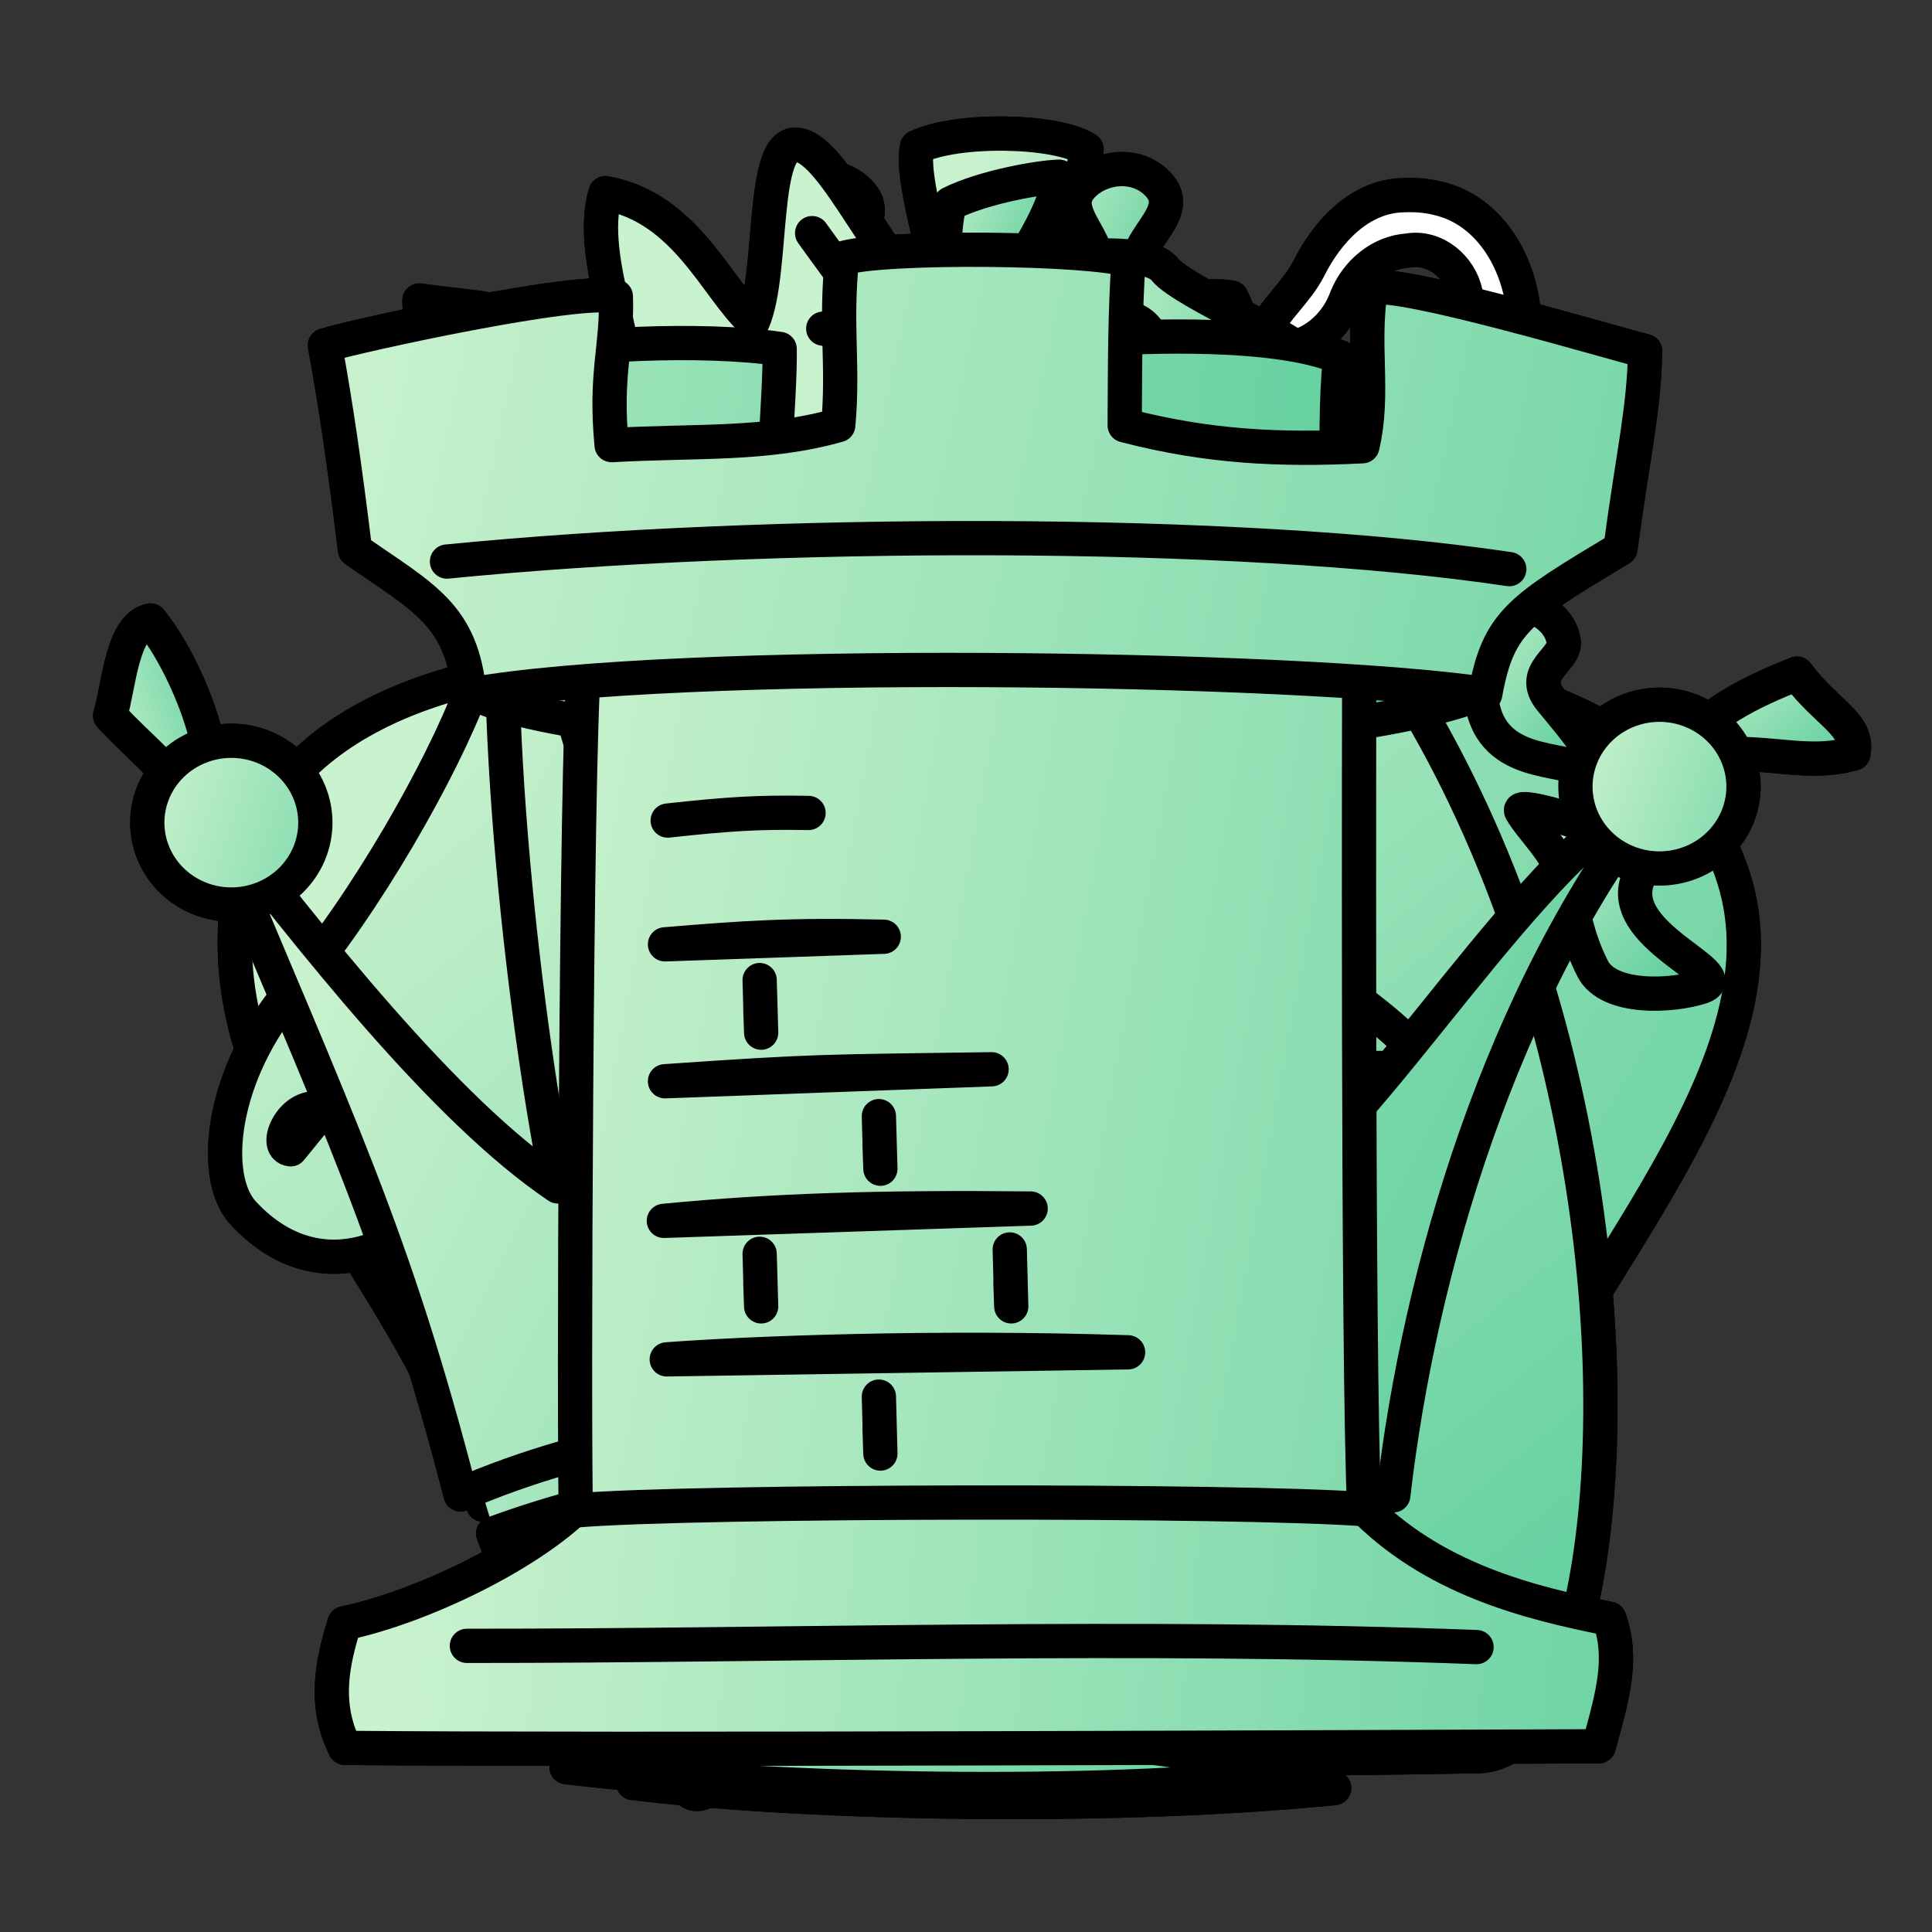 <svg xmlns="http://www.w3.org/2000/svg" width="40" height="40" viewbox="0.0 0.0 700.0 700.0">
  <rect width="100%" height="100%" fill="#333333" stroke="none"/>
  <g id="bb" fill="none" transform="scale(0.057 0.057)">
    <path fill-rule="evenodd" clip-rule="evenodd" d="M354.594 168.677C363.009 154.476 385.05 129.407 407.776 116.369C435.958 142.857 474.385 204.545 493.394 263.825C508.209 310.025 511.282 330.785 512.053 380.14C512.825 429.496 486.868 478.114 470.936 496.099" fill="url(#bbpaint0_linear_2_174)" />
    <path d="M354.594 168.677C363.009 154.476 385.05 129.407 407.776 116.369C435.958 142.857 474.385 204.545 493.394 263.825C508.209 310.025 511.282 330.785 512.053 380.14C512.825 429.496 486.868 478.114 470.936 496.099" stroke="black" stroke-width="12.444" stroke-linecap="round" stroke-linejoin="round" />
    <path fill-rule="evenodd" clip-rule="evenodd" d="M455.365 534.378C460.062 492.791 226.604 495.861 236.15 536.716C243.863 553.74 237.78 575.633 237.78 575.633C237.78 575.633 291.663 567.987 351.634 568.94C411.604 569.893 452.193 574.648 452.193 574.648C452.193 574.648 450.668 546.634 455.365 534.378H455.365Z" fill="url(#bbpaint1_linear_2_174)" stroke="black" stroke-width="12.444" stroke-linecap="round" stroke-linejoin="round" />
    <path fill-rule="evenodd" clip-rule="evenodd" d="M232.893 530.665C215.167 524.377 202.263 499.215 191.08 483.166C173.23 457.55 162.706 404.277 173.16 344.54C183.614 284.802 240.428 169.369 298.605 118.165C369.509 169.369 415.234 246.78 451.321 349.93C470.632 405.13 480.218 465.538 462.491 528.869C421.132 520.335 281.075 512.24 232.893 530.665V530.665Z" fill="url(#bbpaint2_linear_2_174)" stroke="black" stroke-width="12.444" stroke-linecap="round" stroke-linejoin="round" />
    <path fill-rule="evenodd" clip-rule="evenodd" d="M288.112 107.893C297.818 91.407 272.765 80.889 285.87 69.375C293.229 62.91 305.819 62.263 312.887 70.649C323.079 82.742 295.197 93.232 308.915 107.732" fill="url(#bbpaint3_linear_2_174)" />
    <path d="M288.112 107.893C297.818 91.407 272.765 80.889 285.87 69.375C293.229 62.91 305.819 62.263 312.887 70.649C323.079 82.742 295.197 93.232 308.915 107.732" stroke="black" stroke-width="12.444" stroke-linecap="round" stroke-linejoin="round" />
    <path d="M354.962 554.049C347.548 552.047 340.883 555.571 338.164 553.318C334.828 550.554 335.023 539.054 337.232 536.134C339.12 533.637 363.389 533.326 365.771 535.626C367.992 537.766 365.707 551.699 363.65 555.224" stroke="black" stroke-width="12.444" stroke-linecap="round" stroke-linejoin="round" />
    <path fill-rule="evenodd" clip-rule="evenodd" d="M312.132 271.105C303.244 272.514 298.82 282.259 299.933 290.524C299.78 297.589 302.874 306.693 297.063 312.23C289.2 314.845 280.692 311.568 272.68 310.884C266.085 310.282 258.131 307.788 252.268 312.035C247.78 317.351 253.022 325.386 258.806 327.177C270.436 332.236 284.244 329.597 295.434 335.587C299.297 339.151 298.506 345.357 299.688 350.097C303.326 378.332 303.133 407.356 311.67 434.705C313.905 440.709 317.395 449.041 324.868 449.094C330.637 447.12 329.908 439.457 330.216 434.51C329.516 403.499 320.91 373.271 319.545 342.319C319.391 339.272 319.664 335.449 323.605 335.125C337.575 331.104 353.898 335.576 366.6 327.08C371.817 324.253 376.171 313.706 367.719 312.326C352.819 310.133 337.759 316.556 322.948 313.76C318.363 312.137 318.764 305.79 318.232 301.802C317.364 292.406 320.22 282.405 316.653 273.437C315.758 271.874 313.961 270.878 312.132 271.104L312.132 271.105Z" fill="#57CC99" stroke="black" stroke-width="12.444" stroke-linecap="round" stroke-linejoin="round" />
    <path fill-rule="evenodd" clip-rule="evenodd" d="M262.785 624.78C306.204 624.294 327.106 599.594 346.325 599.566C365.543 599.536 383.077 624.177 429.821 624.259C454.9 624.304 586.93 626.939 579.593 606.926C572.255 586.914 488.873 613.789 460.954 599.555C446.339 592.105 442.052 590.34 423.148 587.476C372.149 579.749 320.006 580.057 273.892 587.183C253.363 590.357 245.013 593.889 233.45 601.671C214.001 614.763 132.072 587.543 125.623 606.666C119.175 625.788 210.027 625.371 262.785 624.78V624.78Z" fill="url(#bbpaint4_linear_2_174)" stroke="black" stroke-width="12.444" stroke-linecap="round" stroke-linejoin="round" />
    <path fill-rule="evenodd" clip-rule="evenodd" d="M509.98 70.899C493.968 71.053 482.024 84.194 475.383 97.55C470.989 106.032 463.242 112.207 458.937 120.677C458.032 125.779 465.307 127.441 469.145 126.34C478.517 124.357 485.939 116.949 489.104 108.045C492.859 98.877 501.338 91.665 511.389 91C521.259 89.265 530.377 97.023 532.365 106.458C535.238 116.349 533.937 128.007 525.972 135.188C513.539 148.229 494.681 154.065 484.215 169.191C426.779 282.536 369.43 395.953 312.765 509.688C292.65 550.94 271.394 591.726 253.774 634.107C252.404 639.396 248.289 645.259 250.493 650.757C253.969 653.458 258.348 649.281 261.358 647.452C273.745 636.144 280.613 620.17 288.823 605.768C323.415 538.653 355.834 470.432 389.503 402.845C426.06 329.037 462.621 255.205 499.965 181.806C510.53 166.169 530.582 160.93 542.428 146.487C549.971 138.207 554.797 127.246 553.583 115.889C552.806 96.99 541.862 76.538 522.302 72.042C518.289 71.024 514.135 70.714 509.98 70.899V70.899Z" fill="#57CC99" stroke="black" stroke-width="12.444" stroke-linecap="round" stroke-linejoin="round" />
    <path fill-rule="evenodd" clip-rule="evenodd" d="M396.454 104.865C406.16 88.379 381.107 77.862 394.212 66.347C401.571 59.882 414.16 59.236 421.23 67.622C431.421 79.714 403.539 90.205 417.258 104.704" fill="url(#bbpaint5_linear_2_174)" />
    <path d="M396.454 104.865C406.16 88.379 381.107 77.862 394.212 66.347C401.571 59.882 414.16 59.236 421.23 67.622C431.421 79.714 403.539 90.205 417.258 104.704" stroke="black" stroke-width="12.444" stroke-linecap="round" stroke-linejoin="round" />
    <defs>
      <linearGradient id="bbpaint0_linear_2_174" x1="576.817" y1="171.144" x2="436.54" y2="466.184" gradientUnits="userSpaceOnUse">
        <stop stop-color="#38A3A5" />
        <stop offset="1" stop-color="#22577A" />
      </linearGradient>
      <linearGradient id="bbpaint1_linear_2_174" x1="165.122" y1="346.899" x2="657.828" y2="557.928" gradientUnits="userSpaceOnUse">
        <stop stop-color="#38A3A5" />
        <stop offset="1" stop-color="#22577A" />
      </linearGradient>
      <linearGradient id="bbpaint2_linear_2_174" x1="165.122" y1="346.899" x2="657.828" y2="557.928" gradientUnits="userSpaceOnUse">
        <stop stop-color="#38A3A5" />
        <stop offset="1" stop-color="#22577A" />
      </linearGradient>
      <linearGradient id="bbpaint3_linear_2_174" x1="265.345" y1="70.125" x2="323.114" y2="99.916" gradientUnits="userSpaceOnUse">
        <stop stop-color="#38A3A5" />
        <stop offset="1" stop-color="#22577A" />
      </linearGradient>
      <linearGradient id="bbpaint4_linear_2_174" x1="121.409" y1="489.704" x2="625.941" y2="672.858" gradientUnits="userSpaceOnUse">
        <stop stop-color="#38A3A5" />
        <stop offset="1" stop-color="#22577A" />
      </linearGradient>
      <linearGradient id="bbpaint5_linear_2_174" x1="373.687" y1="67.098" x2="431.455" y2="96.888" gradientUnits="userSpaceOnUse">
        <stop stop-color="#38A3A5" />
        <stop offset="1" stop-color="#22577A" />
      </linearGradient>
    </defs>
  </g>
  <g id="bk" fill="none" transform="scale(0.057 0.057)">
    <path fill-rule="evenodd" clip-rule="evenodd" d="M240.05 476.377C258.088 450.314 234.566 378.502 240.064 345.67C248.987 292.386 319 256.622 328.345 287.515C339.431 324.161 294.425 327.619 281.903 358.209C270.401 386.307 272.862 433.252 295.254 461.506" fill="url(#bkpaint0_linear_2_206)" />
    <path d="M240.05 476.377C258.088 450.314 234.566 378.502 240.064 345.67C248.987 292.386 319 256.622 328.345 287.515C339.431 324.161 294.425 327.619 281.903 358.209C270.401 386.307 272.862 433.252 295.254 461.506" stroke="black" stroke-width="12.444" stroke-linecap="round" stroke-linejoin="round" />
    <path fill-rule="evenodd" clip-rule="evenodd" d="M472.026 480.135C453.988 454.071 477.511 382.26 472.012 349.428C463.089 296.144 393.075 260.38 383.73 291.272C372.645 327.918 417.651 331.377 430.173 361.967C441.675 390.065 439.214 437.009 416.822 465.264" fill="url(#bkpaint1_linear_2_206)" />
    <path d="M472.026 480.135C453.988 454.071 477.511 382.26 472.012 349.428C463.089 296.144 393.075 260.38 383.73 291.272C372.645 327.918 417.651 331.377 430.173 361.967C441.675 390.065 439.214 437.009 416.822 465.264" stroke="black" stroke-width="12.444" stroke-linecap="round" stroke-linejoin="round" />
    <path fill-rule="evenodd" clip-rule="evenodd" d="M327.614 224.089C331.702 212.423 342.317 168.926 338.437 156.112C321.082 154.738 284.821 170.658 261.319 165.558C254.7 153.591 250.567 127.84 260.074 113.705C281.351 107.231 328.31 118.581 341.29 120.32C345.891 107.212 330.016 67.713 333.091 53.41C347.675 46.439 383.891 47.128 394.655 54.214C394.107 69.236 372.181 105.723 371.649 118.197C386.259 117.448 431.767 105.072 447.302 108.095C454.003 121.091 455.458 144.312 444.647 159.153C428.084 164.67 384.233 152.207 365.961 155.832C358.261 171.362 370.232 211.461 373.177 223.191" fill="url(#bkpaint2_linear_2_206)" />
    <path d="M327.614 224.089C331.702 212.423 342.317 168.926 338.437 156.112C321.082 154.738 284.821 170.658 261.319 165.558C254.7 153.591 250.567 127.84 260.074 113.705C281.351 107.231 328.31 118.581 341.29 120.32C345.891 107.212 330.016 67.713 333.091 53.41C347.675 46.439 383.891 47.128 394.655 54.214C394.107 69.236 372.181 105.723 371.649 118.197C386.259 117.448 431.767 105.072 447.302 108.095C454.003 121.091 455.458 144.312 444.647 159.153C428.084 164.67 384.233 152.207 365.961 155.832C358.261 171.362 370.232 211.461 373.177 223.191" stroke="black" stroke-width="12.444" stroke-linecap="round" stroke-linejoin="round" />
    <path fill-rule="evenodd" clip-rule="evenodd" d="M333.208 289.203C313.97 272.544 305.493 272.406 309.227 230.709C312.416 195.102 391.871 196.938 393.72 229.161C396.039 269.564 382.606 272.589 373.264 292.153" fill="url(#bkpaint3_linear_2_206)" />
    <path d="M333.208 289.203C313.97 272.544 305.493 272.406 309.227 230.709C312.416 195.102 391.871 196.938 393.72 229.161C396.039 269.564 382.606 272.589 373.264 292.153" stroke="black" stroke-width="12.444" stroke-linecap="round" stroke-linejoin="round" />
    <path fill-rule="evenodd" clip-rule="evenodd" d="M226.304 645.789L176.546 493.155L543.06 491.547L484.812 650.466L226.304 645.789Z" fill="url(#bkpaint4_linear_2_206)" />
    <path fill-rule="evenodd" clip-rule="evenodd" d="M516.022 557.752C443.162 520.407 277.136 518.653 198.995 559.211C209.941 593.801 214.32 632.301 214.32 632.301C285.616 610.162 430.443 609.278 500.443 635.523C500.443 635.523 507.661 583.661 516.022 557.751L516.022 557.752Z" fill="url(#bkpaint5_linear_2_206)" stroke="black" stroke-width="12.444" stroke-linecap="round" stroke-linejoin="round" />
    <path fill-rule="evenodd" clip-rule="evenodd" d="M446.08 446.469C423.711 434.376 376.725 404.826 351.219 403.772C331.723 402.966 291.481 429.034 270.789 445.059C181.131 404.252 182.203 326.143 244.928 311.816C255.143 309.482 285.551 312.177 305.643 311.257C299.245 293.589 292.271 281.061 298.885 257.542C284.708 248.417 265.839 241.874 244.344 240.601C237.862 240.215 231.368 240.061 224.875 240.139C161.719 240.917 96.191 263.889 86.893 322C73.321 406.815 148.408 456.801 175.438 546.51C261.232 497.582 459.066 500.698 541.26 542.986C563.075 473.638 650.033 392.595 630.583 321.903C612.572 256.437 525.006 237.28 467.226 240.552C443.808 241.879 421.327 249.46 404.445 259.875C407.713 278.519 401.088 293.763 395.597 309.871C422.31 309.883 469.177 303.671 487.57 314.076C528.193 337.057 531.29 419.774 446.08 446.469V446.469Z" fill="url(#bkpaint6_linear_2_206)" stroke="black" stroke-width="12.444" stroke-linecap="round" stroke-linejoin="round" />
    <path fill-rule="evenodd" clip-rule="evenodd" d="M271.046 445.3C300.598 424.55 314.6 383.341 313.419 350.072C311.715 302.102 286.057 293.741 300.71 251.75C310.645 223.278 393.392 221.814 402.738 252.707C413.824 289.353 385.36 312.168 389.797 349.264C394.973 392.54 395.294 421.227 446.026 447.71" fill="url(#bkpaint7_linear_2_206)" />
    <path d="M271.046 445.3C300.598 424.55 314.6 383.341 313.419 350.072C311.715 302.102 286.057 293.741 300.71 251.75C310.645 223.278 393.392 221.814 402.738 252.707C413.824 289.353 385.36 312.168 389.797 349.264C394.973 392.54 395.294 421.227 446.026 447.71" stroke="black" stroke-width="12.444" stroke-linecap="round" stroke-linejoin="round" />
    <path fill-rule="evenodd" clip-rule="evenodd" d="M229.982 647.638C298.321 655.793 407.48 657.131 484.601 649.474C431.247 627.712 285.058 627.947 229.982 647.638Z" fill="url(#bkpaint8_linear_2_206)" stroke="black" stroke-width="12.444" stroke-linecap="round" stroke-linejoin="round" />
    <path fill-rule="evenodd" clip-rule="evenodd" d="M368.372 573.249C368.372 576.571 366.987 579.757 364.521 582.106C362.054 584.455 358.709 585.774 355.221 585.774C351.733 585.774 348.388 584.455 345.922 582.106C343.456 579.757 342.07 576.571 342.07 573.249C342.07 569.928 343.456 566.742 345.922 564.393C348.388 562.044 351.733 560.725 355.221 560.725C358.709 560.725 362.054 562.044 364.521 564.393C366.987 566.742 368.372 569.928 368.372 573.249Z" fill="#57CC99" stroke="black" stroke-width="12.444" stroke-linecap="round" stroke-linejoin="round" />
    <path fill-rule="evenodd" clip-rule="evenodd" d="M292.536 579.555C292.98 582.006 291.882 584.633 289.483 586.858C287.085 589.083 283.582 590.723 279.746 591.417C275.91 592.112 272.055 591.805 269.029 590.562C266.002 589.32 264.053 587.245 263.609 584.794C263.165 582.342 264.263 579.715 266.661 577.49C269.06 575.266 272.562 573.626 276.398 572.931C280.234 572.236 284.089 572.544 287.116 573.786C290.142 575.028 292.092 577.103 292.536 579.555Z" fill="#57CC99" stroke="black" stroke-width="12.444" stroke-linecap="round" stroke-linejoin="round" />
    <path fill-rule="evenodd" clip-rule="evenodd" d="M444.814 584.464C444.415 586.923 442.542 589.04 439.608 590.348C436.673 591.657 432.918 592.05 429.167 591.441C425.417 590.832 421.978 589.272 419.608 587.102C417.238 584.933 416.131 582.333 416.53 579.874C416.929 577.415 418.802 575.298 421.736 573.989C424.671 572.681 428.426 572.288 432.177 572.896C435.927 573.505 439.366 575.066 441.736 577.235C444.106 579.404 445.213 582.005 444.814 584.464Z" fill="#57CC99" stroke="black" stroke-width="12.444" stroke-linecap="round" stroke-linejoin="round" />
    <defs>
      <linearGradient id="bkpaint0_linear_2_206" x1="246.987" y1="332.15" x2="302.215" y2="405.39" gradientUnits="userSpaceOnUse">
        <stop stop-color="#38A3A5" />
        <stop offset="1" stop-color="#22577A" />
      </linearGradient>
      <linearGradient id="bkpaint1_linear_2_206" x1="400.786" y1="348.87" x2="479.089" y2="411.092" gradientUnits="userSpaceOnUse">
        <stop stop-color="#38A3A5" />
        <stop offset="1" stop-color="#22577A" />
      </linearGradient>
      <linearGradient id="bkpaint2_linear_2_206" x1="310.487" y1="124.641" x2="466.549" y2="223.159" gradientUnits="userSpaceOnUse">
        <stop stop-color="#38A3A5" />
        <stop offset="1" stop-color="#22577A" />
      </linearGradient>
      <linearGradient id="bkpaint3_linear_2_206" x1="302.143" y1="248.325" x2="400.207" y2="248.325" gradientUnits="userSpaceOnUse">
        <stop stop-color="#38A3A5" />
        <stop offset="1" stop-color="#22577A" />
      </linearGradient>
      <linearGradient id="bkpaint4_linear_2_206" x1="116.637" y1="333.401" x2="647.398" y2="650.466" gradientUnits="userSpaceOnUse">
        <stop stop-color="#38A3A5" />
        <stop offset="1" stop-color="#22577A" />
      </linearGradient>
      <linearGradient id="bkpaint5_linear_2_206" x1="116.637" y1="333.401" x2="647.398" y2="650.466" gradientUnits="userSpaceOnUse">
        <stop stop-color="#38A3A5" />
        <stop offset="1" stop-color="#22577A" />
      </linearGradient>
      <linearGradient id="bkpaint6_linear_2_206" x1="116.637" y1="333.401" x2="647.398" y2="650.466" gradientUnits="userSpaceOnUse">
        <stop stop-color="#38A3A5" />
        <stop offset="1" stop-color="#22577A" />
      </linearGradient>
      <linearGradient id="bkpaint7_linear_2_206" x1="116.637" y1="333.401" x2="647.398" y2="650.466" gradientUnits="userSpaceOnUse">
        <stop stop-color="#38A3A5" />
        <stop offset="1" stop-color="#22577A" />
      </linearGradient>
      <linearGradient id="bkpaint8_linear_2_206" x1="187.873" y1="602.729" x2="508.271" y2="668.384" gradientUnits="userSpaceOnUse">
        <stop stop-color="#38A3A5" />
        <stop offset="1" stop-color="#22577A" />
      </linearGradient>
    </defs>
  </g>
  <g id="bn" fill="none" transform="scale(0.057 0.057)">
    <path fill-rule="evenodd" clip-rule="evenodd" d="M411.126 312.517C411.292 372.012 342.505 423.47 274.66 397.555C264.269 393.587 169.996 479.068 154.887 467.373C142.967 458.146 168.093 420.108 166.266 424.967C157.569 448.098 119.174 473.846 88.34 440.61C76.282 427.613 80.011 390.228 105.983 359.773C133.032 328.055 160.497 279.213 171.128 251.043C192.51 194.381 184.12 193.145 225.098 141.76C232.797 132.108 212.586 94.631 219.932 70.168C248.948 75.343 260.135 104.516 273.478 116.759C281.256 98.753 276.03 50.368 289.858 52.622C303.684 54.877 319.59 96.794 342.4 115.204C615.604 199.278 613.371 636.473 537.017 637.89C442.772 639.638 329.941 639.243 235.157 637.733C212.191 637.367 201.56 607.654 205.988 589.899C227.109 505.216 316.303 445.943 359.995 416.568C404.87 386.398 413.087 356.75 411.126 312.517Z" fill="url(#bnpaint0_linear_2_236)" stroke="black" stroke-width="12.444" stroke-linecap="round" stroke-linejoin="round" />
    <path d="M294.988 84.68C318.439 117.44 326.908 124.066 299.022 119.366M268.338 228.744C245.726 224.57 225.899 231.138 209.525 247.434L268.338 228.744ZM231.885 253.402C240.008 261.678 250.345 262.023 252.048 247.96L231.885 253.402ZM117.266 403.114C106.49 399.392 98.695 416.754 105.57 417.462L117.266 403.114ZM246.459 368.903L253.839 378.073L246.459 368.903ZM411.252 287.184L411.478 267.803L411.252 287.184ZM253.462 126.506L245.596 130.612L253.462 126.506Z" stroke="black" stroke-width="12.444" stroke-linecap="round" stroke-linejoin="round" />
    <path fill-rule="evenodd" clip-rule="evenodd" d="M353.457 101.987C420.791 121.73 409.433 107.48 423.635 130.606C431.591 143.562 442.615 126.19 468.859 127.833C483.033 128.721 429.971 106.661 423.049 97.84C413.441 85.594 343.577 99.091 353.457 101.987V101.987Z" fill="url(#bnpaint1_linear_2_236)" stroke="black" stroke-width="12.444" stroke-linecap="round" stroke-linejoin="round" />
    <path fill-rule="evenodd" clip-rule="evenodd" d="M450.762 155.34C471.912 171.418 487.403 155.087 486.568 182.986C485.994 202.143 511.85 189.344 524.407 197.335C535.975 204.696 547.577 175.001 540.219 175.001C529.15 175.001 510.352 180.194 513.754 167.694C521.219 140.255 444.688 150.722 450.762 155.34V155.34Z" fill="url(#bnpaint2_linear_2_236)" stroke="black" stroke-width="12.444" stroke-linecap="round" stroke-linejoin="round" />
    <path fill-rule="evenodd" clip-rule="evenodd" d="M512.97 216.001C517.086 217.441 539.507 232.622 538.469 239.84C533.115 277.076 560.57 274.661 572.386 278.598C588.944 284.114 571.615 264.346 563.26 254.183C554.906 244.019 568.969 239.469 567.984 233.022C564.521 210.345 510.82 215.249 512.97 216.001V216.001Z" fill="url(#bnpaint3_linear_2_236)" stroke="black" stroke-width="12.444" stroke-linecap="round" stroke-linejoin="round" />
    <path fill-rule="evenodd" clip-rule="evenodd" d="M552.526 294.503C556.46 301.363 565.684 309.133 568.608 319.894C571.532 330.655 572.633 340.249 578.481 351.808C584.329 363.366 607.86 361.859 618.006 358.467C631.678 353.896 584.954 339.701 595.482 318.06C602.145 304.363 550.402 290.801 552.525 294.503H552.526Z" fill="url(#bnpaint4_linear_2_236)" stroke="black" stroke-width="12.444" stroke-linecap="round" stroke-linejoin="round" />
    <path d="M340.781 567.39L320.73 615.217" stroke="black" stroke-width="12.444" stroke-linecap="round" stroke-linejoin="round" />
    <defs>
      <linearGradient id="bnpaint0_linear_2_236" x1="206.614" y1="202.176" x2="585.829" y2="667.588" gradientUnits="userSpaceOnUse">
        <stop stop-color="#38A3A5" />
        <stop offset="1" stop-color="#22577A" />
      </linearGradient>
      <linearGradient id="bnpaint1_linear_2_236" x1="387.172" y1="121.26" x2="489.886" y2="122.491" gradientUnits="userSpaceOnUse">
        <stop stop-color="#38A3A5" />
        <stop offset="1" stop-color="#22577A" />
      </linearGradient>
      <linearGradient id="bnpaint2_linear_2_236" x1="465.64" y1="166.259" x2="548.747" y2="183.78" gradientUnits="userSpaceOnUse">
        <stop stop-color="#38A3A5" />
        <stop offset="1" stop-color="#22577A" />
      </linearGradient>
      <linearGradient id="bnpaint3_linear_2_236" x1="521.915" y1="235.921" x2="578.009" y2="274.104" gradientUnits="userSpaceOnUse">
        <stop stop-color="#38A3A5" />
        <stop offset="1" stop-color="#22577A" />
      </linearGradient>
      <linearGradient id="bnpaint4_linear_2_236" x1="548.56" y1="297.335" x2="612.209" y2="365.263" gradientUnits="userSpaceOnUse">
        <stop stop-color="#38A3A5" />
        <stop offset="1" stop-color="#22577A" />
      </linearGradient>
    </defs>
  </g>
  <g id="bp" fill="none" transform="scale(0.057 0.057)">
    <path fill-rule="evenodd" clip-rule="evenodd" d="M451.071 237.385C451.071 260.158 441.04 281.999 423.185 298.102C405.33 314.205 381.113 323.252 355.862 323.252C330.611 323.252 306.394 314.205 288.539 298.102C270.684 281.999 260.653 260.158 260.653 237.385C260.653 214.612 270.684 192.771 288.539 176.668C306.394 160.565 330.611 151.518 355.862 151.518C381.113 151.518 405.33 160.565 423.185 176.668C441.04 192.771 451.071 214.612 451.071 237.385V237.385Z" fill="url(#bppaint0_linear_2_253)" stroke="black" stroke-width="12.445" stroke-linecap="round" stroke-linejoin="round" />
    <path fill-rule="evenodd" clip-rule="evenodd" d="M324.657 363.23C325.8 495.588 257.198 535.195 225.128 557.866C198.534 576.665 205.323 621.91 240.61 624.219C262.476 625.65 455.753 626.055 478.339 623.563C518.301 619.153 519.441 571.685 493.651 555.655C452.733 530.219 387.725 501.569 385.931 363.473C385.588 337.564 324.454 340.133 324.657 363.231V363.23Z" fill="url(#bppaint1_linear_2_253)" stroke="black" stroke-width="12.444" stroke-linecap="round" stroke-linejoin="round" />
    <path fill-rule="evenodd" clip-rule="evenodd" d="M280.274 336.572C222.567 351.401 202.411 387.92 202.411 387.92H520.403C520.403 387.92 486.623 347.604 434.828 336.054C368.53 321.271 334.36 322.674 280.274 336.572V336.572Z" fill="url(#bppaint2_linear_2_253)" stroke="black" stroke-width="12.444" stroke-linecap="round" stroke-linejoin="round" />
    <path d="M279.316 555.081H425.463" stroke="black" stroke-width="12.444" stroke-linecap="round" stroke-linejoin="round" />
    <defs>
      <linearGradient id="bppaint0_linear_2_253" x1="256.764" y1="211.459" x2="565.117" y2="329.046" gradientUnits="userSpaceOnUse">
        <stop stop-color="#38A3A5" />
        <stop offset="1" stop-color="#22577A" />
      </linearGradient>
      <linearGradient id="bppaint1_linear_2_253" x1="249.101" y1="485.164" x2="617.591" y2="594.921" gradientUnits="userSpaceOnUse">
        <stop stop-color="#38A3A5" />
        <stop offset="1" stop-color="#22577A" />
      </linearGradient>
      <linearGradient id="bppaint2_linear_2_253" x1="229.634" y1="356.732" x2="686.507" y2="436.137" gradientUnits="userSpaceOnUse">
        <stop stop-color="#38A3A5" />
        <stop offset="1" stop-color="#22577A" />
      </linearGradient>
    </defs>
  </g>
  <g id="bq" fill="none" transform="scale(0.057 0.057)">
    <path fill-rule="evenodd" clip-rule="evenodd" d="M205.282 641.581L166.1 512.305L503.475 513.33L464.96 645.304L205.282 641.581Z" fill="url(#bqpaint0_linear_2_278)" />
    <path fill-rule="evenodd" clip-rule="evenodd" d="M492.11 557.107C397.065 523.142 271.683 522.944 179.137 557.026C188.925 580.771 191.518 629.358 191.518 629.358C269.855 607.445 403.038 608.111 480.762 632.615C480.762 632.615 482.559 580.732 492.11 557.107Z" fill="url(#bqpaint1_linear_2_278)" stroke="black" stroke-width="12.444" stroke-linecap="round" stroke-linejoin="round" />
    <path fill-rule="evenodd" clip-rule="evenodd" d="M167.303 542.823C262.075 501.845 410.421 501.196 506.085 543.142C515.517 461.448 545.246 360.601 601.505 288.265C558.846 304.958 496.91 411.826 460.902 431.966C432.666 372.65 488.548 218.696 510.274 186.088C473.797 208.036 396.604 343.989 373.798 407.587C340.925 334.13 348.619 196.746 347.833 139.17C323.103 193.267 290.652 317.571 287.331 405.414C224.181 358.076 201.896 230.204 185.053 179.543C175.779 252.497 191.963 379.566 202.648 430.942C161.588 403.258 113.64 342.337 73.84 290.705C124.442 411.707 142.757 448.355 167.303 542.824V542.823ZM332.705 544.275C317.928 544.199 326.027 555.658 323.124 560.698C316.483 564.547 294.933 557.717 301.87 571.851C306.784 581.864 314.132 577.15 322.385 580.376C326.489 586.028 319.552 603.216 334.08 602.856C346.079 602.558 339.539 585.41 342.104 580.789C349.358 576.049 358.874 582.473 363.675 570.327C367.32 561.105 349.277 564.526 342.151 560.555C339.167 556.097 348.078 544.355 332.705 544.275V544.275ZM205.779 641.879C274.864 650.123 386.785 653.048 464.746 645.307C420.749 625.644 262.61 625.809 205.779 641.879Z" fill="url(#bqpaint2_linear_2_278)" stroke="black" stroke-width="12.444" stroke-linecap="round" stroke-linejoin="round" />
    <path fill-rule="evenodd" clip-rule="evenodd" d="M384.704 64.181C378.046 64.327 357.526 67.774 345.195 73.925C341.454 83.344 343.396 110.952 345.297 133.534C357.107 114.579 383.203 82.003 384.704 64.181Z" fill="url(#bqpaint3_linear_2_278)" stroke="black" stroke-width="12.444" stroke-linecap="round" stroke-linejoin="round" />
    <path fill-rule="evenodd" clip-rule="evenodd" d="M376.146 141.24C376.146 149.129 372.93 156.694 367.205 162.272C361.48 167.85 353.715 170.983 345.619 170.983C337.523 170.983 329.759 167.85 324.034 162.272C318.309 156.694 315.093 149.129 315.093 141.24C315.093 137.334 315.882 133.466 317.416 129.858C318.951 126.249 321.199 122.97 324.034 120.208C326.868 117.446 330.234 115.255 333.937 113.761C337.641 112.266 341.61 111.497 345.619 111.497C349.628 111.497 353.598 112.266 357.301 113.761C361.005 115.255 364.37 117.446 367.205 120.208C370.039 122.97 372.288 126.249 373.822 129.858C375.356 133.466 376.146 137.334 376.146 141.24V141.24Z" fill="url(#bqpaint4_linear_2_278)" stroke="black" stroke-width="12.444" stroke-linecap="round" stroke-linejoin="round" />
    <path fill-rule="evenodd" clip-rule="evenodd" d="M571.59 160.226C567.921 155.829 570.26 147.782 540.477 131.406L502.478 178.873C523.796 172.223 557.516 162.181 571.591 160.226H571.59Z" fill="url(#bqpaint5_linear_2_278)" stroke="black" stroke-width="12.444" stroke-linecap="round" stroke-linejoin="round" />
    <path fill-rule="evenodd" clip-rule="evenodd" d="M537.923 187.907C537.923 195.795 534.707 203.361 528.982 208.938C523.257 214.516 515.493 217.65 507.397 217.65C499.3 217.65 491.536 214.516 485.811 208.938C480.086 203.361 476.87 195.795 476.87 187.907C476.87 184.001 477.66 180.133 479.194 176.524C480.728 172.916 482.976 169.637 485.811 166.875C488.646 164.113 492.011 161.922 495.715 160.427C499.418 158.933 503.388 158.163 507.397 158.163C511.405 158.163 515.375 158.933 519.079 160.427C522.782 161.922 526.147 164.113 528.982 166.875C531.817 169.637 534.065 172.916 535.599 176.524C537.133 180.133 537.923 184.001 537.923 187.907V187.907Z" fill="url(#bqpaint6_linear_2_278)" stroke="black" stroke-width="12.444" stroke-linecap="round" stroke-linejoin="round" />
    <path fill-rule="evenodd" clip-rule="evenodd" d="M673.214 273.693C675.294 262.939 663.748 259.485 652.672 244.663C637.244 250.98 619.37 258.515 606.778 276.18C638.564 269.625 653.013 279.337 673.214 273.693Z" fill="url(#bqpaint7_linear_2_278)" stroke="black" stroke-width="12.444" stroke-linecap="round" stroke-linejoin="round" />
    <path fill-rule="evenodd" clip-rule="evenodd" d="M633.29 285.718C633.29 293.606 630.074 301.172 624.349 306.749C618.624 312.327 610.86 315.461 602.764 315.461C594.668 315.461 586.903 312.327 581.178 306.749C575.453 301.172 572.237 293.606 572.237 285.718C572.237 281.812 573.027 277.944 574.561 274.335C576.095 270.727 578.344 267.448 581.178 264.686C584.013 261.924 587.378 259.733 591.082 258.238C594.785 256.744 598.755 255.974 602.764 255.974C606.773 255.974 610.742 256.744 614.446 258.238C618.149 259.733 621.515 261.924 624.349 264.686C627.184 267.448 629.432 270.727 630.967 274.335C632.501 277.944 633.29 281.812 633.29 285.718V285.718Z" fill="url(#bqpaint8_linear_2_278)" stroke="black" stroke-width="12.444" stroke-linecap="round" stroke-linejoin="round" />
    <path fill-rule="evenodd" clip-rule="evenodd" d="M191.815 120.181C183.602 110.994 174.01 112.312 152.345 109.13C153.101 135.361 168.759 142.679 178.074 163.088C189.885 144.134 187.981 143.447 191.815 120.181V120.181Z" fill="url(#bqpaint9_linear_2_278)" stroke="black" stroke-width="12.444" stroke-linecap="round" stroke-linejoin="round" />
    <path fill-rule="evenodd" clip-rule="evenodd" d="M212.034 181.685C212.034 189.573 208.818 197.138 203.093 202.716C197.369 208.294 189.604 211.428 181.508 211.428C173.412 211.428 165.647 208.294 159.922 202.716C154.198 197.138 150.981 189.573 150.981 181.685C150.981 177.779 151.771 173.911 153.305 170.302C154.839 166.694 157.088 163.415 159.922 160.653C162.757 157.891 166.122 155.7 169.826 154.205C173.53 152.71 177.499 151.941 181.508 151.941C185.517 151.941 189.486 152.71 193.19 154.205C196.894 155.7 200.259 157.891 203.093 160.653C205.928 163.415 208.177 166.694 209.711 170.302C211.245 173.911 212.034 177.779 212.034 181.685V181.685Z" fill="url(#bqpaint10_linear_2_278)" stroke="black" stroke-width="12.444" stroke-linecap="round" stroke-linejoin="round" />
    <path fill-rule="evenodd" clip-rule="evenodd" d="M54.649 225.386C44.19 227.564 43.305 248.962 40.023 259.94C51.734 272.847 63.642 280.201 73.872 300.166C84.811 280.696 67.059 240.327 54.649 225.386V225.386Z" fill="url(#bqpaint11_linear_2_278)" stroke="black" stroke-width="12.444" stroke-linecap="round" stroke-linejoin="round" />
    <path fill-rule="evenodd" clip-rule="evenodd" d="M114.546 298.807C114.546 306.695 111.329 314.261 105.605 319.839C99.88 325.417 92.115 328.55 84.019 328.55C75.923 328.55 68.159 325.417 62.434 319.839C56.709 314.261 53.493 306.695 53.493 298.807C53.493 294.901 54.282 291.033 55.816 287.425C57.35 283.816 59.599 280.537 62.434 277.775C65.268 275.013 68.633 272.822 72.337 271.328C76.041 269.833 80.01 269.064 84.019 269.064C88.028 269.064 91.998 269.833 95.701 271.328C99.405 272.822 102.77 275.013 105.605 277.775C108.439 280.537 110.688 283.816 112.222 287.425C113.756 291.033 114.546 294.901 114.546 298.807V298.807Z" fill="url(#bqpaint12_linear_2_278)" stroke="black" stroke-width="12.444" stroke-linecap="round" stroke-linejoin="round" />
    <defs>
      <linearGradient id="bqpaint0_linear_2_278" x1="135.025" y1="295.976" x2="607.727" y2="530.605" gradientUnits="userSpaceOnUse">
        <stop stop-color="#38A3A5" />
        <stop offset="1" stop-color="#22577A" />
      </linearGradient>
      <linearGradient id="bqpaint1_linear_2_278" x1="135.025" y1="295.976" x2="607.727" y2="530.606" gradientUnits="userSpaceOnUse">
        <stop stop-color="#38A3A5" />
        <stop offset="1" stop-color="#22577A" />
      </linearGradient>
      <linearGradient id="bqpaint2_linear_2_278" x1="135.025" y1="295.976" x2="607.728" y2="530.605" gradientUnits="userSpaceOnUse">
        <stop stop-color="#38A3A5" />
        <stop offset="1" stop-color="#22577A" />
      </linearGradient>
      <linearGradient id="bqpaint3_linear_2_278" x1="331.342" y1="80.525" x2="381.76" y2="103.44" gradientUnits="userSpaceOnUse">
        <stop stop-color="#38A3A5" />
        <stop offset="1" stop-color="#22577A" />
      </linearGradient>
      <linearGradient id="bqpaint4_linear_2_278" x1="308.871" y1="141.24" x2="412.183" y2="177.206" gradientUnits="userSpaceOnUse">
        <stop stop-color="#38A3A5" />
        <stop offset="1" stop-color="#22577A" />
      </linearGradient>
      <linearGradient id="bqpaint5_linear_2_278" x1="521.004" y1="133.14" x2="568.646" y2="177.138" gradientUnits="userSpaceOnUse">
        <stop stop-color="#38A3A5" />
        <stop offset="1" stop-color="#22577A" />
      </linearGradient>
      <linearGradient id="bqpaint6_linear_2_278" x1="470.648" y1="187.907" x2="568.775" y2="223.873" gradientUnits="userSpaceOnUse">
        <stop stop-color="#38A3A5" />
        <stop offset="1" stop-color="#22577A" />
      </linearGradient>
      <linearGradient id="bqpaint7_linear_2_278" x1="626.221" y1="229.257" x2="669.598" y2="282.403" gradientUnits="userSpaceOnUse">
        <stop stop-color="#38A3A5" />
        <stop offset="1" stop-color="#22577A" />
      </linearGradient>
      <linearGradient id="bqpaint8_linear_2_278" x1="566.015" y1="285.718" x2="671.92" y2="321.684" gradientUnits="userSpaceOnUse">
        <stop stop-color="#38A3A5" />
        <stop offset="1" stop-color="#22577A" />
      </linearGradient>
      <linearGradient id="bqpaint9_linear_2_278" x1="146.123" y1="136.109" x2="198.038" y2="136.109" gradientUnits="userSpaceOnUse">
        <stop stop-color="#38A3A5" />
        <stop offset="1" stop-color="#22577A" />
      </linearGradient>
      <linearGradient id="bqpaint10_linear_2_278" x1="144.76" y1="181.684" x2="261.035" y2="208.907" gradientUnits="userSpaceOnUse">
        <stop stop-color="#38A3A5" />
        <stop offset="1" stop-color="#22577A" />
      </linearGradient>
      <linearGradient id="bqpaint11_linear_2_278" x1="33.801" y1="262.776" x2="83.511" y2="245.36" gradientUnits="userSpaceOnUse">
        <stop stop-color="#38A3A5" />
        <stop offset="1" stop-color="#22577A" />
      </linearGradient>
      <linearGradient id="bqpaint12_linear_2_278" x1="47.271" y1="298.807" x2="160.954" y2="334.773" gradientUnits="userSpaceOnUse">
        <stop stop-color="#38A3A5" />
        <stop offset="1" stop-color="#22577A" />
      </linearGradient>
    </defs>
  </g>
  <g id="br" fill="none" transform="scale(0.057 0.057)">
    <path fill-rule="evenodd" clip-rule="evenodd" d="M171.347 251.498C171.347 251.498 173.874 160.317 185.078 130.005C208.488 124.951 254.573 122.567 283.2 126.745C283.52 145.289 278.974 184.293 281.962 202.123C307.975 200.891 360.673 204.05 394.208 200.279C394.955 178.525 388.554 147.725 394.903 123.474C416.189 121.875 464.31 120.183 486.717 129.811C483.73 160.837 487.155 203.49 487.155 203.49L545.902 205.523L537.154 252.19C463.807 279.683 217.231 275.601 171.347 251.498V251.498Z" fill="url(#brpaint0_linear_2_307)" stroke="black" stroke-width="12.444" stroke-linecap="round" stroke-linejoin="round" />
    <path fill-rule="evenodd" clip-rule="evenodd" d="M210.558 546.37C191.9 565 152.913 583.747 125.113 589.632C121.081 602.941 117.115 618.33 125.3 634.878C224.387 635.777 486.026 634.626 580.701 634.297C585.81 615.84 589.673 602.488 584.565 587.981C555.414 582.209 520.209 573.495 494.148 546.373" fill="url(#brpaint1_linear_2_307)" />
    <path d="M210.558 546.37C191.9 565 152.913 583.747 125.113 589.632C121.081 602.941 117.115 618.33 125.3 634.878C224.387 635.777 486.026 634.626 580.701 634.297C585.81 615.84 589.673 602.488 584.565 587.981C555.414 582.209 520.209 573.495 494.148 546.373" stroke="black" stroke-width="12.444" stroke-linecap="round" stroke-linejoin="round" />
    <path d="M169.587 597.818C285.833 597.874 411.993 593.53 536.319 598.269" stroke="black" stroke-width="12.444" stroke-linecap="round" stroke-linejoin="round" />
    <path fill-rule="evenodd" clip-rule="evenodd" d="M212.133 241.788C209.203 276.672 208.358 519.678 209.164 548.624C252.08 544.995 451.529 544.766 495.513 548.183C493.022 493.715 493.711 242.554 493.711 242.554" fill="url(#brpaint2_linear_2_307)" />
    <path d="M212.133 241.788C209.203 276.672 208.358 519.678 209.164 548.624C252.08 544.995 451.529 544.766 495.513 548.183C493.022 493.715 493.711 242.554 493.711 242.554" stroke="black" stroke-width="12.444" stroke-linejoin="round" />
    <path d="M242.526 298.048C264.192 295.689 275.233 294.931 293.685 295.286M242.184 493.759C273.209 491.472 338.217 488.896 409.748 491.196L242.184 493.759ZM241.129 443.448C280.603 439.648 318.788 438.397 374.362 438.975L241.129 443.448ZM241.545 392.739C297.753 388.852 299.337 389.265 360.169 388.388L241.545 392.739ZM241.545 343.009C270.078 340.65 286.857 339.424 321.003 340.248L241.545 343.009ZM275.924 355.992C276.609 379.272 275.788 354.953 276.472 375.086L275.924 355.992ZM319.232 405.417C319.916 428.697 319.096 404.378 319.779 424.511L319.232 405.417ZM275.924 455.411C276.609 478.691 275.788 454.372 276.472 474.506L275.924 455.411ZM366.764 453.833C367.448 477.113 366.627 454.372 367.311 474.506L366.764 453.833ZM319.232 507.292C319.916 530.573 319.096 507.831 319.779 527.966L319.232 507.292Z" stroke="black" stroke-width="12.444" stroke-linecap="round" stroke-linejoin="round" />
    <path fill-rule="evenodd" clip-rule="evenodd" d="M118.026 125.438C122.036 147.39 125.067 168.215 128.952 199.747C153.901 217.143 167.867 223.218 170.539 252.369C245.479 238.866 471.514 241.978 539.48 252.096C544.216 225.821 551.965 221.331 588.581 199.277C593.206 164.774 597.268 148.138 597.529 127.509C586.557 124.841 507.721 101.232 497.982 104.624C494.519 125.151 499.416 142.787 494.859 162.092C465.348 163.571 439.058 162.448 408.516 154.499C408.668 128.693 408.63 114.542 409.897 94.569C396.999 89.976 320.291 89.159 305.818 93.897C303.324 118.768 306.477 132.318 304.478 154.431C278.28 161.842 253.435 159.92 222.16 161.677C219.64 135.384 224.293 126.158 223.701 107.702C210.798 104.174 130.209 121.692 118.026 125.438V125.438Z" fill="url(#brpaint3_linear_2_307)" stroke="black" stroke-width="12.444" stroke-linecap="round" stroke-linejoin="round" />
    <path d="M162.353 203.97C277.973 192.54 448.975 191.829 548.206 206.726" stroke="black" stroke-width="12.444" stroke-linecap="round" stroke-linejoin="round" />
    <defs>
      <linearGradient id="brpaint0_linear_2_307" x1="-4.791" y1="154.654" x2="549.644" y2="210.458" gradientUnits="userSpaceOnUse">
        <stop stop-color="#38A3A5" />
        <stop offset="1" stop-color="#22577A" />
      </linearGradient>
      <linearGradient id="brpaint1_linear_2_307" x1="146.264" y1="555.29" x2="703.169" y2="611.094" gradientUnits="userSpaceOnUse">
        <stop stop-color="#38A3A5" />
        <stop offset="1" stop-color="#22577A" />
      </linearGradient>
      <linearGradient id="brpaint2_linear_2_307" x1="166.873" y1="402.311" x2="724.805" y2="504.024" gradientUnits="userSpaceOnUse">
        <stop stop-color="#38A3A5" />
        <stop offset="1" stop-color="#22577A" />
      </linearGradient>
      <linearGradient id="brpaint3_linear_2_307" x1="113.961" y1="171.542" x2="773.293" y2="314.945" gradientUnits="userSpaceOnUse">
        <stop stop-color="#38A3A5" />
        <stop offset="1" stop-color="#22577A" />
      </linearGradient>
    </defs>
  </g>
  <g id="wb" fill="none" transform="scale(0.057 0.057)">
    <path fill-rule="evenodd" clip-rule="evenodd" d="M354.594 168.677C363.009 154.476 385.05 129.407 407.776 116.369C435.958 142.857 474.385 204.545 493.394 263.825C508.209 310.025 511.282 330.785 512.053 380.14C512.825 429.496 486.868 478.114 470.936 496.099" fill="url(#wbpaint0_linear_2_174)" />
    <path d="M354.594 168.677C363.009 154.476 385.05 129.407 407.776 116.369C435.958 142.857 474.385 204.545 493.394 263.825C508.209 310.025 511.282 330.785 512.053 380.14C512.825 429.496 486.868 478.114 470.936 496.099" stroke="black" stroke-width="12.444" stroke-linecap="round" stroke-linejoin="round" />
    <path fill-rule="evenodd" clip-rule="evenodd" d="M455.365 534.378C460.062 492.791 226.604 495.861 236.15 536.716C243.863 553.74 237.78 575.633 237.78 575.633C237.78 575.633 291.663 567.987 351.634 568.94C411.604 569.893 452.193 574.648 452.193 574.648C452.193 574.648 450.668 546.634 455.365 534.378H455.365Z" fill="url(#wbpaint1_linear_2_174)" stroke="black" stroke-width="12.444" stroke-linecap="round" stroke-linejoin="round" />
    <path fill-rule="evenodd" clip-rule="evenodd" d="M232.893 530.665C215.167 524.377 202.263 499.215 191.08 483.166C173.23 457.55 162.706 404.277 173.16 344.54C183.614 284.802 240.428 169.369 298.605 118.165C369.509 169.369 415.234 246.78 451.321 349.93C470.632 405.13 480.218 465.538 462.491 528.869C421.132 520.335 281.075 512.24 232.893 530.665V530.665Z" fill="url(#wbpaint2_linear_2_174)" stroke="black" stroke-width="12.444" stroke-linecap="round" stroke-linejoin="round" />
    <path fill-rule="evenodd" clip-rule="evenodd" d="M288.112 107.893C297.818 91.407 272.765 80.889 285.87 69.375C293.229 62.91 305.819 62.263 312.887 70.649C323.079 82.742 295.197 93.232 308.915 107.732" fill="url(#wbpaint3_linear_2_174)" />
    <path d="M288.112 107.893C297.818 91.407 272.765 80.889 285.87 69.375C293.229 62.91 305.819 62.263 312.887 70.649C323.079 82.742 295.197 93.232 308.915 107.732" stroke="black" stroke-width="12.444" stroke-linecap="round" stroke-linejoin="round" />
    <path d="M354.962 554.049C347.548 552.047 340.883 555.571 338.164 553.318C334.828 550.554 335.023 539.054 337.232 536.134C339.12 533.637 363.389 533.326 365.771 535.626C367.992 537.766 365.707 551.699 363.65 555.224" stroke="black" stroke-width="12.444" stroke-linecap="round" stroke-linejoin="round" />
    <path fill-rule="evenodd" clip-rule="evenodd" d="M312.132 271.105C303.244 272.514 298.82 282.259 299.933 290.524C299.78 297.589 302.874 306.693 297.063 312.23C289.2 314.845 280.692 311.568 272.68 310.884C266.085 310.282 258.131 307.788 252.268 312.035C247.78 317.351 253.022 325.386 258.806 327.177C270.436 332.236 284.244 329.597 295.434 335.587C299.297 339.151 298.506 345.357 299.688 350.097C303.326 378.332 303.133 407.356 311.67 434.705C313.905 440.709 317.395 449.041 324.868 449.094C330.637 447.12 329.908 439.457 330.216 434.51C329.516 403.499 320.91 373.271 319.545 342.319C319.391 339.272 319.664 335.449 323.605 335.125C337.575 331.104 353.898 335.576 366.6 327.08C371.817 324.253 376.171 313.706 367.719 312.326C352.819 310.133 337.759 316.556 322.948 313.76C318.363 312.137 318.764 305.79 318.232 301.802C317.364 292.406 320.22 282.405 316.653 273.437C315.758 271.874 313.961 270.878 312.132 271.104L312.132 271.105Z" fill="#fff" stroke="black" stroke-width="12.444" stroke-linecap="round" stroke-linejoin="round" />
    <path fill-rule="evenodd" clip-rule="evenodd" d="M262.785 624.78C306.204 624.294 327.106 599.594 346.325 599.566C365.543 599.536 383.077 624.177 429.821 624.259C454.9 624.304 586.93 626.939 579.593 606.926C572.255 586.914 488.873 613.789 460.954 599.555C446.339 592.105 442.052 590.34 423.148 587.476C372.149 579.749 320.006 580.057 273.892 587.183C253.363 590.357 245.013 593.889 233.45 601.671C214.001 614.763 132.072 587.543 125.623 606.666C119.175 625.788 210.027 625.371 262.785 624.78V624.78Z" fill="url(#wbpaint4_linear_2_174)" stroke="black" stroke-width="12.444" stroke-linecap="round" stroke-linejoin="round" />
    <path fill-rule="evenodd" clip-rule="evenodd" d="M509.98 70.899C493.968 71.053 482.024 84.194 475.383 97.55C470.989 106.032 463.242 112.207 458.937 120.677C458.032 125.779 465.307 127.441 469.145 126.34C478.517 124.357 485.939 116.949 489.104 108.045C492.859 98.877 501.338 91.665 511.389 91C521.259 89.265 530.377 97.023 532.365 106.458C535.238 116.349 533.937 128.007 525.972 135.188C513.539 148.229 494.681 154.065 484.215 169.191C426.779 282.536 369.43 395.953 312.765 509.688C292.65 550.94 271.394 591.726 253.774 634.107C252.404 639.396 248.289 645.259 250.493 650.757C253.969 653.458 258.348 649.281 261.358 647.452C273.745 636.144 280.613 620.17 288.823 605.768C323.415 538.653 355.834 470.432 389.503 402.845C426.06 329.037 462.621 255.205 499.965 181.806C510.53 166.169 530.582 160.93 542.428 146.487C549.971 138.207 554.797 127.246 553.583 115.889C552.806 96.99 541.862 76.538 522.302 72.042C518.289 71.024 514.135 70.714 509.98 70.899V70.899Z" fill="#fff" stroke="black" stroke-width="12.444" stroke-linecap="round" stroke-linejoin="round" />
    <path fill-rule="evenodd" clip-rule="evenodd" d="M396.454 104.865C406.16 88.379 381.107 77.862 394.212 66.347C401.571 59.882 414.16 59.236 421.23 67.622C431.421 79.714 403.539 90.205 417.258 104.704" fill="url(#wbpaint5_linear_2_174)" />
    <path d="M396.454 104.865C406.16 88.379 381.107 77.862 394.212 66.347C401.571 59.882 414.16 59.236 421.23 67.622C431.421 79.714 403.539 90.205 417.258 104.704" stroke="black" stroke-width="12.444" stroke-linecap="round" stroke-linejoin="round" />
    <defs>
      <linearGradient id="wbpaint0_linear_2_174" x1="576.817" y1="171.144" x2="436.54" y2="466.184" gradientUnits="userSpaceOnUse">
        <stop stop-color="#c9f2ce" />
        <stop offset="1" stop-color="#57CC99" />
      </linearGradient>
      <linearGradient id="wbpaint1_linear_2_174" x1="165.122" y1="346.899" x2="657.828" y2="557.928" gradientUnits="userSpaceOnUse">
        <stop stop-color="#c9f2ce" />
        <stop offset="1" stop-color="#57CC99" />
      </linearGradient>
      <linearGradient id="wbpaint2_linear_2_174" x1="165.122" y1="346.899" x2="657.828" y2="557.928" gradientUnits="userSpaceOnUse">
        <stop stop-color="#c9f2ce" />
        <stop offset="1" stop-color="#57CC99" />
      </linearGradient>
      <linearGradient id="wbpaint3_linear_2_174" x1="265.345" y1="70.125" x2="323.114" y2="99.916" gradientUnits="userSpaceOnUse">
        <stop stop-color="#c9f2ce" />
        <stop offset="1" stop-color="#57CC99" />
      </linearGradient>
      <linearGradient id="wbpaint4_linear_2_174" x1="121.409" y1="489.704" x2="625.941" y2="672.858" gradientUnits="userSpaceOnUse">
        <stop stop-color="#c9f2ce" />
        <stop offset="1" stop-color="#57CC99" />
      </linearGradient>
      <linearGradient id="wbpaint5_linear_2_174" x1="373.687" y1="67.098" x2="431.455" y2="96.888" gradientUnits="userSpaceOnUse">
        <stop stop-color="#c9f2ce" />
        <stop offset="1" stop-color="#57CC99" />
      </linearGradient>
    </defs>
  </g>
  <g id="wk" fill="none" transform="scale(0.057 0.057)">
    <path fill-rule="evenodd" clip-rule="evenodd" d="M240.05 476.377C258.088 450.314 234.566 378.502 240.064 345.67C248.987 292.386 319 256.622 328.345 287.515C339.431 324.161 294.425 327.619 281.903 358.209C270.401 386.307 272.862 433.252 295.254 461.506" fill="url(#wkpaint0_linear_2_206)" />
    <path d="M240.05 476.377C258.088 450.314 234.566 378.502 240.064 345.67C248.987 292.386 319 256.622 328.345 287.515C339.431 324.161 294.425 327.619 281.903 358.209C270.401 386.307 272.862 433.252 295.254 461.506" stroke="black" stroke-width="12.444" stroke-linecap="round" stroke-linejoin="round" />
    <path fill-rule="evenodd" clip-rule="evenodd" d="M472.026 480.135C453.988 454.071 477.511 382.26 472.012 349.428C463.089 296.144 393.075 260.38 383.73 291.272C372.645 327.918 417.651 331.377 430.173 361.967C441.675 390.065 439.214 437.009 416.822 465.264" fill="url(#wkpaint1_linear_2_206)" />
    <path d="M472.026 480.135C453.988 454.071 477.511 382.26 472.012 349.428C463.089 296.144 393.075 260.38 383.73 291.272C372.645 327.918 417.651 331.377 430.173 361.967C441.675 390.065 439.214 437.009 416.822 465.264" stroke="black" stroke-width="12.444" stroke-linecap="round" stroke-linejoin="round" />
    <path fill-rule="evenodd" clip-rule="evenodd" d="M327.614 224.089C331.702 212.423 342.317 168.926 338.437 156.112C321.082 154.738 284.821 170.658 261.319 165.558C254.7 153.591 250.567 127.84 260.074 113.705C281.351 107.231 328.31 118.581 341.29 120.32C345.891 107.212 330.016 67.713 333.091 53.41C347.675 46.439 383.891 47.128 394.655 54.214C394.107 69.236 372.181 105.723 371.649 118.197C386.259 117.448 431.767 105.072 447.302 108.095C454.003 121.091 455.458 144.312 444.647 159.153C428.084 164.67 384.233 152.207 365.961 155.832C358.261 171.362 370.232 211.461 373.177 223.191" fill="url(#wkpaint2_linear_2_206)" />
    <path d="M327.614 224.089C331.702 212.423 342.317 168.926 338.437 156.112C321.082 154.738 284.821 170.658 261.319 165.558C254.7 153.591 250.567 127.84 260.074 113.705C281.351 107.231 328.31 118.581 341.29 120.32C345.891 107.212 330.016 67.713 333.091 53.41C347.675 46.439 383.891 47.128 394.655 54.214C394.107 69.236 372.181 105.723 371.649 118.197C386.259 117.448 431.767 105.072 447.302 108.095C454.003 121.091 455.458 144.312 444.647 159.153C428.084 164.67 384.233 152.207 365.961 155.832C358.261 171.362 370.232 211.461 373.177 223.191" stroke="black" stroke-width="12.444" stroke-linecap="round" stroke-linejoin="round" />
    <path fill-rule="evenodd" clip-rule="evenodd" d="M333.208 289.203C313.97 272.544 305.493 272.406 309.227 230.709C312.416 195.102 391.871 196.938 393.72 229.161C396.039 269.564 382.606 272.589 373.264 292.153" fill="url(#wkpaint3_linear_2_206)" />
    <path d="M333.208 289.203C313.97 272.544 305.493 272.406 309.227 230.709C312.416 195.102 391.871 196.938 393.72 229.161C396.039 269.564 382.606 272.589 373.264 292.153" stroke="black" stroke-width="12.444" stroke-linecap="round" stroke-linejoin="round" />
    <path fill-rule="evenodd" clip-rule="evenodd" d="M226.304 645.789L176.546 493.155L543.06 491.547L484.812 650.466L226.304 645.789Z" fill="url(#wkpaint4_linear_2_206)" />
    <path fill-rule="evenodd" clip-rule="evenodd" d="M516.022 557.752C443.162 520.407 277.136 518.653 198.995 559.211C209.941 593.801 214.32 632.301 214.32 632.301C285.616 610.162 430.443 609.278 500.443 635.523C500.443 635.523 507.661 583.661 516.022 557.751L516.022 557.752Z" fill="url(#wkpaint5_linear_2_206)" stroke="black" stroke-width="12.444" stroke-linecap="round" stroke-linejoin="round" />
    <path fill-rule="evenodd" clip-rule="evenodd" d="M446.08 446.469C423.711 434.376 376.725 404.826 351.219 403.772C331.723 402.966 291.481 429.034 270.789 445.059C181.131 404.252 182.203 326.143 244.928 311.816C255.143 309.482 285.551 312.177 305.643 311.257C299.245 293.589 292.271 281.061 298.885 257.542C284.708 248.417 265.839 241.874 244.344 240.601C237.862 240.215 231.368 240.061 224.875 240.139C161.719 240.917 96.191 263.889 86.893 322C73.321 406.815 148.408 456.801 175.438 546.51C261.232 497.582 459.066 500.698 541.26 542.986C563.075 473.638 650.033 392.595 630.583 321.903C612.572 256.437 525.006 237.28 467.226 240.552C443.808 241.879 421.327 249.46 404.445 259.875C407.713 278.519 401.088 293.763 395.597 309.871C422.31 309.883 469.177 303.671 487.57 314.076C528.193 337.057 531.29 419.774 446.08 446.469V446.469Z" fill="url(#wkpaint6_linear_2_206)" stroke="black" stroke-width="12.444" stroke-linecap="round" stroke-linejoin="round" />
    <path fill-rule="evenodd" clip-rule="evenodd" d="M271.046 445.3C300.598 424.55 314.6 383.341 313.419 350.072C311.715 302.102 286.057 293.741 300.71 251.75C310.645 223.278 393.392 221.814 402.738 252.707C413.824 289.353 385.36 312.168 389.797 349.264C394.973 392.54 395.294 421.227 446.026 447.71" fill="url(#wkpaint7_linear_2_206)" />
    <path d="M271.046 445.3C300.598 424.55 314.6 383.341 313.419 350.072C311.715 302.102 286.057 293.741 300.71 251.75C310.645 223.278 393.392 221.814 402.738 252.707C413.824 289.353 385.36 312.168 389.797 349.264C394.973 392.54 395.294 421.227 446.026 447.71" stroke="black" stroke-width="12.444" stroke-linecap="round" stroke-linejoin="round" />
    <path fill-rule="evenodd" clip-rule="evenodd" d="M229.982 647.638C298.321 655.793 407.48 657.131 484.601 649.474C431.247 627.712 285.058 627.947 229.982 647.638Z" fill="url(#wkpaint8_linear_2_206)" stroke="black" stroke-width="12.444" stroke-linecap="round" stroke-linejoin="round" />
    <path fill-rule="evenodd" clip-rule="evenodd" d="M368.372 573.249C368.372 576.571 366.987 579.757 364.521 582.106C362.054 584.455 358.709 585.774 355.221 585.774C351.733 585.774 348.388 584.455 345.922 582.106C343.456 579.757 342.07 576.571 342.07 573.249C342.07 569.928 343.456 566.742 345.922 564.393C348.388 562.044 351.733 560.725 355.221 560.725C358.709 560.725 362.054 562.044 364.521 564.393C366.987 566.742 368.372 569.928 368.372 573.249Z" fill="#fff" stroke="black" stroke-width="12.444" stroke-linecap="round" stroke-linejoin="round" />
    <path fill-rule="evenodd" clip-rule="evenodd" d="M292.536 579.555C292.98 582.006 291.882 584.633 289.483 586.858C287.085 589.083 283.582 590.723 279.746 591.417C275.91 592.112 272.055 591.805 269.029 590.562C266.002 589.32 264.053 587.245 263.609 584.794C263.165 582.342 264.263 579.715 266.661 577.49C269.06 575.266 272.562 573.626 276.398 572.931C280.234 572.236 284.089 572.544 287.116 573.786C290.142 575.028 292.092 577.103 292.536 579.555Z" fill="#fff" stroke="black" stroke-width="12.444" stroke-linecap="round" stroke-linejoin="round" />
    <path fill-rule="evenodd" clip-rule="evenodd" d="M444.814 584.464C444.415 586.923 442.542 589.04 439.608 590.348C436.673 591.657 432.918 592.05 429.167 591.441C425.417 590.832 421.978 589.272 419.608 587.102C417.238 584.933 416.131 582.333 416.53 579.874C416.929 577.415 418.802 575.298 421.736 573.989C424.671 572.681 428.426 572.288 432.177 572.896C435.927 573.505 439.366 575.066 441.736 577.235C444.106 579.404 445.213 582.005 444.814 584.464Z" fill="#fff" stroke="black" stroke-width="12.444" stroke-linecap="round" stroke-linejoin="round" />
    <defs>
      <linearGradient id="wkpaint0_linear_2_206" x1="246.987" y1="332.15" x2="302.215" y2="405.39" gradientUnits="userSpaceOnUse">
        <stop stop-color="#c9f2ce" />
        <stop offset="1" stop-color="#57CC99" />
      </linearGradient>
      <linearGradient id="wkpaint1_linear_2_206" x1="400.786" y1="348.87" x2="479.089" y2="411.092" gradientUnits="userSpaceOnUse">
        <stop stop-color="#c9f2ce" />
        <stop offset="1" stop-color="#57CC99" />
      </linearGradient>
      <linearGradient id="wkpaint2_linear_2_206" x1="310.487" y1="124.641" x2="466.549" y2="223.159" gradientUnits="userSpaceOnUse">
        <stop stop-color="#c9f2ce" />
        <stop offset="1" stop-color="#57CC99" />
      </linearGradient>
      <linearGradient id="wkpaint3_linear_2_206" x1="302.143" y1="248.325" x2="400.207" y2="248.325" gradientUnits="userSpaceOnUse">
        <stop stop-color="#c9f2ce" />
        <stop offset="1" stop-color="#57CC99" />
      </linearGradient>
      <linearGradient id="wkpaint4_linear_2_206" x1="116.637" y1="333.401" x2="647.398" y2="650.466" gradientUnits="userSpaceOnUse">
        <stop stop-color="#c9f2ce" />
        <stop offset="1" stop-color="#57CC99" />
      </linearGradient>
      <linearGradient id="wkpaint5_linear_2_206" x1="116.637" y1="333.401" x2="647.398" y2="650.466" gradientUnits="userSpaceOnUse">
        <stop stop-color="#c9f2ce" />
        <stop offset="1" stop-color="#57CC99" />
      </linearGradient>
      <linearGradient id="wkpaint6_linear_2_206" x1="116.637" y1="333.401" x2="647.398" y2="650.466" gradientUnits="userSpaceOnUse">
        <stop stop-color="#c9f2ce" />
        <stop offset="1" stop-color="#57CC99" />
      </linearGradient>
      <linearGradient id="wkpaint7_linear_2_206" x1="116.637" y1="333.401" x2="647.398" y2="650.466" gradientUnits="userSpaceOnUse">
        <stop stop-color="#c9f2ce" />
        <stop offset="1" stop-color="#57CC99" />
      </linearGradient>
      <linearGradient id="wkpaint8_linear_2_206" x1="187.873" y1="602.729" x2="508.271" y2="668.384" gradientUnits="userSpaceOnUse">
        <stop stop-color="#c9f2ce" />
        <stop offset="1" stop-color="#57CC99" />
      </linearGradient>
    </defs>
  </g>
  <g id="wn" fill="none" transform="scale(0.057 0.057)">
    <path fill-rule="evenodd" clip-rule="evenodd" d="M411.126 312.517C411.292 372.012 342.505 423.47 274.66 397.555C264.269 393.587 169.996 479.068 154.887 467.373C142.967 458.146 168.093 420.108 166.266 424.967C157.569 448.098 119.174 473.846 88.34 440.61C76.282 427.613 80.011 390.228 105.983 359.773C133.032 328.055 160.497 279.213 171.128 251.043C192.51 194.381 184.12 193.145 225.098 141.76C232.797 132.108 212.586 94.631 219.932 70.168C248.948 75.343 260.135 104.516 273.478 116.759C281.256 98.753 276.03 50.368 289.858 52.622C303.684 54.877 319.59 96.794 342.4 115.204C615.604 199.278 613.371 636.473 537.017 637.89C442.772 639.638 329.941 639.243 235.157 637.733C212.191 637.367 201.56 607.654 205.988 589.899C227.109 505.216 316.303 445.943 359.995 416.568C404.87 386.398 413.087 356.75 411.126 312.517Z" fill="url(#wnpaint0_linear_2_236)" stroke="black" stroke-width="12.444" stroke-linecap="round" stroke-linejoin="round" />
    <path d="M294.988 84.68C318.439 117.44 326.908 124.066 299.022 119.366M268.338 228.744C245.726 224.57 225.899 231.138 209.525 247.434L268.338 228.744ZM231.885 253.402C240.008 261.678 250.345 262.023 252.048 247.96L231.885 253.402ZM117.266 403.114C106.49 399.392 98.695 416.754 105.57 417.462L117.266 403.114ZM246.459 368.903L253.839 378.073L246.459 368.903ZM411.252 287.184L411.478 267.803L411.252 287.184ZM253.462 126.506L245.596 130.612L253.462 126.506Z" stroke="black" stroke-width="12.444" stroke-linecap="round" stroke-linejoin="round" />
    <path fill-rule="evenodd" clip-rule="evenodd" d="M353.457 101.987C420.791 121.73 409.433 107.48 423.635 130.606C431.591 143.562 442.615 126.19 468.859 127.833C483.033 128.721 429.971 106.661 423.049 97.84C413.441 85.594 343.577 99.091 353.457 101.987V101.987Z" fill="url(#wnpaint1_linear_2_236)" stroke="black" stroke-width="12.444" stroke-linecap="round" stroke-linejoin="round" />
    <path fill-rule="evenodd" clip-rule="evenodd" d="M450.762 155.34C471.912 171.418 487.403 155.087 486.568 182.986C485.994 202.143 511.85 189.344 524.407 197.335C535.975 204.696 547.577 175.001 540.219 175.001C529.15 175.001 510.352 180.194 513.754 167.694C521.219 140.255 444.688 150.722 450.762 155.34V155.34Z" fill="url(#wnpaint2_linear_2_236)" stroke="black" stroke-width="12.444" stroke-linecap="round" stroke-linejoin="round" />
    <path fill-rule="evenodd" clip-rule="evenodd" d="M512.97 216.001C517.086 217.441 539.507 232.622 538.469 239.84C533.115 277.076 560.57 274.661 572.386 278.598C588.944 284.114 571.615 264.346 563.26 254.183C554.906 244.019 568.969 239.469 567.984 233.022C564.521 210.345 510.82 215.249 512.97 216.001V216.001Z" fill="url(#wnpaint3_linear_2_236)" stroke="black" stroke-width="12.444" stroke-linecap="round" stroke-linejoin="round" />
    <path fill-rule="evenodd" clip-rule="evenodd" d="M552.526 294.503C556.46 301.363 565.684 309.133 568.608 319.894C571.532 330.655 572.633 340.249 578.481 351.808C584.329 363.366 607.86 361.859 618.006 358.467C631.678 353.896 584.954 339.701 595.482 318.06C602.145 304.363 550.402 290.801 552.525 294.503H552.526Z" fill="url(#wnpaint4_linear_2_236)" stroke="black" stroke-width="12.444" stroke-linecap="round" stroke-linejoin="round" />
    <path d="M340.781 567.39L320.73 615.217" stroke="black" stroke-width="12.444" stroke-linecap="round" stroke-linejoin="round" />
    <defs>
      <linearGradient id="wnpaint0_linear_2_236" x1="206.614" y1="202.176" x2="585.829" y2="667.588" gradientUnits="userSpaceOnUse">
        <stop stop-color="#c9f2ce" />
        <stop offset="1" stop-color="#57CC99" />
      </linearGradient>
      <linearGradient id="wnpaint1_linear_2_236" x1="387.172" y1="121.26" x2="489.886" y2="122.491" gradientUnits="userSpaceOnUse">
        <stop stop-color="#c9f2ce" />
        <stop offset="1" stop-color="#57CC99" />
      </linearGradient>
      <linearGradient id="wnpaint2_linear_2_236" x1="465.64" y1="166.259" x2="548.747" y2="183.78" gradientUnits="userSpaceOnUse">
        <stop stop-color="#c9f2ce" />
        <stop offset="1" stop-color="#57CC99" />
      </linearGradient>
      <linearGradient id="wnpaint3_linear_2_236" x1="521.915" y1="235.921" x2="578.009" y2="274.104" gradientUnits="userSpaceOnUse">
        <stop stop-color="#c9f2ce" />
        <stop offset="1" stop-color="#57CC99" />
      </linearGradient>
      <linearGradient id="wnpaint4_linear_2_236" x1="548.56" y1="297.335" x2="612.209" y2="365.263" gradientUnits="userSpaceOnUse">
        <stop stop-color="#c9f2ce" />
        <stop offset="1" stop-color="#57CC99" />
      </linearGradient>
    </defs>
  </g>
  <g id="wp" fill="none" transform="scale(0.057 0.057)">
    <path fill-rule="evenodd" clip-rule="evenodd" d="M451.071 237.385C451.071 260.158 441.04 281.999 423.185 298.102C405.33 314.205 381.113 323.252 355.862 323.252C330.611 323.252 306.394 314.205 288.539 298.102C270.684 281.999 260.653 260.158 260.653 237.385C260.653 214.612 270.684 192.771 288.539 176.668C306.394 160.565 330.611 151.518 355.862 151.518C381.113 151.518 405.33 160.565 423.185 176.668C441.04 192.771 451.071 214.612 451.071 237.385V237.385Z" fill="url(#wppaint0_linear_2_253)" stroke="black" stroke-width="12.445" stroke-linecap="round" stroke-linejoin="round" />
    <path fill-rule="evenodd" clip-rule="evenodd" d="M324.657 363.23C325.8 495.588 257.198 535.195 225.128 557.866C198.534 576.665 205.323 621.91 240.61 624.219C262.476 625.65 455.753 626.055 478.339 623.563C518.301 619.153 519.441 571.685 493.651 555.655C452.733 530.219 387.725 501.569 385.931 363.473C385.588 337.564 324.454 340.133 324.657 363.231V363.23Z" fill="url(#wppaint1_linear_2_253)" stroke="black" stroke-width="12.444" stroke-linecap="round" stroke-linejoin="round" />
    <path fill-rule="evenodd" clip-rule="evenodd" d="M280.274 336.572C222.567 351.401 202.411 387.92 202.411 387.92H520.403C520.403 387.92 486.623 347.604 434.828 336.054C368.53 321.271 334.36 322.674 280.274 336.572V336.572Z" fill="url(#wppaint2_linear_2_253)" stroke="black" stroke-width="12.444" stroke-linecap="round" stroke-linejoin="round" />
    <path d="M279.316 555.081H425.463" stroke="black" stroke-width="12.444" stroke-linecap="round" stroke-linejoin="round" />
    <defs>
      <linearGradient id="wppaint0_linear_2_253" x1="256.764" y1="211.459" x2="565.117" y2="329.046" gradientUnits="userSpaceOnUse">
        <stop stop-color="#c9f2ce" />
        <stop offset="1" stop-color="#57CC99" />
      </linearGradient>
      <linearGradient id="wppaint1_linear_2_253" x1="249.101" y1="485.164" x2="617.591" y2="594.921" gradientUnits="userSpaceOnUse">
        <stop stop-color="#c9f2ce" />
        <stop offset="1" stop-color="#57CC99" />
      </linearGradient>
      <linearGradient id="wppaint2_linear_2_253" x1="229.634" y1="356.732" x2="686.507" y2="436.137" gradientUnits="userSpaceOnUse">
        <stop stop-color="#c9f2ce" />
        <stop offset="1" stop-color="#57CC99" />
      </linearGradient>
    </defs>
  </g>
  <g id="wq" fill="none" transform="scale(0.057 0.057)">
    <path fill-rule="evenodd" clip-rule="evenodd" d="M205.282 641.581L166.1 512.305L503.475 513.33L464.96 645.304L205.282 641.581Z" fill="url(#wqpaint0_linear_2_278)" />
    <path fill-rule="evenodd" clip-rule="evenodd" d="M492.11 557.107C397.065 523.142 271.683 522.944 179.137 557.026C188.925 580.771 191.518 629.358 191.518 629.358C269.855 607.445 403.038 608.111 480.762 632.615C480.762 632.615 482.559 580.732 492.11 557.107Z" fill="url(#wqpaint1_linear_2_278)" stroke="black" stroke-width="12.444" stroke-linecap="round" stroke-linejoin="round" />
    <path fill-rule="evenodd" clip-rule="evenodd" d="M167.303 542.823C262.075 501.845 410.421 501.196 506.085 543.142C515.517 461.448 545.246 360.601 601.505 288.265C558.846 304.958 496.91 411.826 460.902 431.966C432.666 372.65 488.548 218.696 510.274 186.088C473.797 208.036 396.604 343.989 373.798 407.587C340.925 334.13 348.619 196.746 347.833 139.17C323.103 193.267 290.652 317.571 287.331 405.414C224.181 358.076 201.896 230.204 185.053 179.543C175.779 252.497 191.963 379.566 202.648 430.942C161.588 403.258 113.64 342.337 73.84 290.705C124.442 411.707 142.757 448.355 167.303 542.824V542.823ZM332.705 544.275C317.928 544.199 326.027 555.658 323.124 560.698C316.483 564.547 294.933 557.717 301.87 571.851C306.784 581.864 314.132 577.15 322.385 580.376C326.489 586.028 319.552 603.216 334.08 602.856C346.079 602.558 339.539 585.41 342.104 580.789C349.358 576.049 358.874 582.473 363.675 570.327C367.32 561.105 349.277 564.526 342.151 560.555C339.167 556.097 348.078 544.355 332.705 544.275V544.275ZM205.779 641.879C274.864 650.123 386.785 653.048 464.746 645.307C420.749 625.644 262.61 625.809 205.779 641.879Z" fill="url(#wqpaint2_linear_2_278)" stroke="black" stroke-width="12.444" stroke-linecap="round" stroke-linejoin="round" />
    <path fill-rule="evenodd" clip-rule="evenodd" d="M384.704 64.181C378.046 64.327 357.526 67.774 345.195 73.925C341.454 83.344 343.396 110.952 345.297 133.534C357.107 114.579 383.203 82.003 384.704 64.181Z" fill="url(#wqpaint3_linear_2_278)" stroke="black" stroke-width="12.444" stroke-linecap="round" stroke-linejoin="round" />
    <path fill-rule="evenodd" clip-rule="evenodd" d="M376.146 141.24C376.146 149.129 372.93 156.694 367.205 162.272C361.48 167.85 353.715 170.983 345.619 170.983C337.523 170.983 329.759 167.85 324.034 162.272C318.309 156.694 315.093 149.129 315.093 141.24C315.093 137.334 315.882 133.466 317.416 129.858C318.951 126.249 321.199 122.97 324.034 120.208C326.868 117.446 330.234 115.255 333.937 113.761C337.641 112.266 341.61 111.497 345.619 111.497C349.628 111.497 353.598 112.266 357.301 113.761C361.005 115.255 364.37 117.446 367.205 120.208C370.039 122.97 372.288 126.249 373.822 129.858C375.356 133.466 376.146 137.334 376.146 141.24V141.24Z" fill="url(#wqpaint4_linear_2_278)" stroke="black" stroke-width="12.444" stroke-linecap="round" stroke-linejoin="round" />
    <path fill-rule="evenodd" clip-rule="evenodd" d="M571.59 160.226C567.921 155.829 570.26 147.782 540.477 131.406L502.478 178.873C523.796 172.223 557.516 162.181 571.591 160.226H571.59Z" fill="url(#wqpaint5_linear_2_278)" stroke="black" stroke-width="12.444" stroke-linecap="round" stroke-linejoin="round" />
    <path fill-rule="evenodd" clip-rule="evenodd" d="M537.923 187.907C537.923 195.795 534.707 203.361 528.982 208.938C523.257 214.516 515.493 217.65 507.397 217.65C499.3 217.65 491.536 214.516 485.811 208.938C480.086 203.361 476.87 195.795 476.87 187.907C476.87 184.001 477.66 180.133 479.194 176.524C480.728 172.916 482.976 169.637 485.811 166.875C488.646 164.113 492.011 161.922 495.715 160.427C499.418 158.933 503.388 158.163 507.397 158.163C511.405 158.163 515.375 158.933 519.079 160.427C522.782 161.922 526.147 164.113 528.982 166.875C531.817 169.637 534.065 172.916 535.599 176.524C537.133 180.133 537.923 184.001 537.923 187.907V187.907Z" fill="url(#wqpaint6_linear_2_278)" stroke="black" stroke-width="12.444" stroke-linecap="round" stroke-linejoin="round" />
    <path fill-rule="evenodd" clip-rule="evenodd" d="M673.214 273.693C675.294 262.939 663.748 259.485 652.672 244.663C637.244 250.98 619.37 258.515 606.778 276.18C638.564 269.625 653.013 279.337 673.214 273.693Z" fill="url(#wqpaint7_linear_2_278)" stroke="black" stroke-width="12.444" stroke-linecap="round" stroke-linejoin="round" />
    <path fill-rule="evenodd" clip-rule="evenodd" d="M633.29 285.718C633.29 293.606 630.074 301.172 624.349 306.749C618.624 312.327 610.86 315.461 602.764 315.461C594.668 315.461 586.903 312.327 581.178 306.749C575.453 301.172 572.237 293.606 572.237 285.718C572.237 281.812 573.027 277.944 574.561 274.335C576.095 270.727 578.344 267.448 581.178 264.686C584.013 261.924 587.378 259.733 591.082 258.238C594.785 256.744 598.755 255.974 602.764 255.974C606.773 255.974 610.742 256.744 614.446 258.238C618.149 259.733 621.515 261.924 624.349 264.686C627.184 267.448 629.432 270.727 630.967 274.335C632.501 277.944 633.29 281.812 633.29 285.718V285.718Z" fill="url(#wqpaint8_linear_2_278)" stroke="black" stroke-width="12.444" stroke-linecap="round" stroke-linejoin="round" />
    <path fill-rule="evenodd" clip-rule="evenodd" d="M191.815 120.181C183.602 110.994 174.01 112.312 152.345 109.13C153.101 135.361 168.759 142.679 178.074 163.088C189.885 144.134 187.981 143.447 191.815 120.181V120.181Z" fill="url(#wqpaint9_linear_2_278)" stroke="black" stroke-width="12.444" stroke-linecap="round" stroke-linejoin="round" />
    <path fill-rule="evenodd" clip-rule="evenodd" d="M212.034 181.685C212.034 189.573 208.818 197.138 203.093 202.716C197.369 208.294 189.604 211.428 181.508 211.428C173.412 211.428 165.647 208.294 159.922 202.716C154.198 197.138 150.981 189.573 150.981 181.685C150.981 177.779 151.771 173.911 153.305 170.302C154.839 166.694 157.088 163.415 159.922 160.653C162.757 157.891 166.122 155.7 169.826 154.205C173.53 152.71 177.499 151.941 181.508 151.941C185.517 151.941 189.486 152.71 193.19 154.205C196.894 155.7 200.259 157.891 203.093 160.653C205.928 163.415 208.177 166.694 209.711 170.302C211.245 173.911 212.034 177.779 212.034 181.685V181.685Z" fill="url(#wqpaint10_linear_2_278)" stroke="black" stroke-width="12.444" stroke-linecap="round" stroke-linejoin="round" />
    <path fill-rule="evenodd" clip-rule="evenodd" d="M54.649 225.386C44.19 227.564 43.305 248.962 40.023 259.94C51.734 272.847 63.642 280.201 73.872 300.166C84.811 280.696 67.059 240.327 54.649 225.386V225.386Z" fill="url(#wqpaint11_linear_2_278)" stroke="black" stroke-width="12.444" stroke-linecap="round" stroke-linejoin="round" />
    <path fill-rule="evenodd" clip-rule="evenodd" d="M114.546 298.807C114.546 306.695 111.329 314.261 105.605 319.839C99.88 325.417 92.115 328.55 84.019 328.55C75.923 328.55 68.159 325.417 62.434 319.839C56.709 314.261 53.493 306.695 53.493 298.807C53.493 294.901 54.282 291.033 55.816 287.425C57.35 283.816 59.599 280.537 62.434 277.775C65.268 275.013 68.633 272.822 72.337 271.328C76.041 269.833 80.01 269.064 84.019 269.064C88.028 269.064 91.998 269.833 95.701 271.328C99.405 272.822 102.77 275.013 105.605 277.775C108.439 280.537 110.688 283.816 112.222 287.425C113.756 291.033 114.546 294.901 114.546 298.807V298.807Z" fill="url(#wqpaint12_linear_2_278)" stroke="black" stroke-width="12.444" stroke-linecap="round" stroke-linejoin="round" />
    <defs>
      <linearGradient id="wqpaint0_linear_2_278" x1="135.025" y1="295.976" x2="607.727" y2="530.605" gradientUnits="userSpaceOnUse">
        <stop stop-color="#c9f2ce" />
        <stop offset="1" stop-color="#57CC99" />
      </linearGradient>
      <linearGradient id="wqpaint1_linear_2_278" x1="135.025" y1="295.976" x2="607.727" y2="530.606" gradientUnits="userSpaceOnUse">
        <stop stop-color="#c9f2ce" />
        <stop offset="1" stop-color="#57CC99" />
      </linearGradient>
      <linearGradient id="wqpaint2_linear_2_278" x1="135.025" y1="295.976" x2="607.728" y2="530.605" gradientUnits="userSpaceOnUse">
        <stop stop-color="#c9f2ce" />
        <stop offset="1" stop-color="#57CC99" />
      </linearGradient>
      <linearGradient id="wqpaint3_linear_2_278" x1="331.342" y1="80.525" x2="381.76" y2="103.44" gradientUnits="userSpaceOnUse">
        <stop stop-color="#c9f2ce" />
        <stop offset="1" stop-color="#57CC99" />
      </linearGradient>
      <linearGradient id="wqpaint4_linear_2_278" x1="308.871" y1="141.24" x2="412.183" y2="177.206" gradientUnits="userSpaceOnUse">
        <stop stop-color="#c9f2ce" />
        <stop offset="1" stop-color="#57CC99" />
      </linearGradient>
      <linearGradient id="wqpaint5_linear_2_278" x1="521.004" y1="133.14" x2="568.646" y2="177.138" gradientUnits="userSpaceOnUse">
        <stop stop-color="#c9f2ce" />
        <stop offset="1" stop-color="#57CC99" />
      </linearGradient>
      <linearGradient id="wqpaint6_linear_2_278" x1="470.648" y1="187.907" x2="568.775" y2="223.873" gradientUnits="userSpaceOnUse">
        <stop stop-color="#c9f2ce" />
        <stop offset="1" stop-color="#57CC99" />
      </linearGradient>
      <linearGradient id="wqpaint7_linear_2_278" x1="626.221" y1="229.257" x2="669.598" y2="282.403" gradientUnits="userSpaceOnUse">
        <stop stop-color="#c9f2ce" />
        <stop offset="1" stop-color="#57CC99" />
      </linearGradient>
      <linearGradient id="wqpaint8_linear_2_278" x1="566.015" y1="285.718" x2="671.92" y2="321.684" gradientUnits="userSpaceOnUse">
        <stop stop-color="#c9f2ce" />
        <stop offset="1" stop-color="#57CC99" />
      </linearGradient>
      <linearGradient id="wqpaint9_linear_2_278" x1="146.123" y1="136.109" x2="198.038" y2="136.109" gradientUnits="userSpaceOnUse">
        <stop stop-color="#c9f2ce" />
        <stop offset="1" stop-color="#57CC99" />
      </linearGradient>
      <linearGradient id="wqpaint10_linear_2_278" x1="144.76" y1="181.684" x2="261.035" y2="208.907" gradientUnits="userSpaceOnUse">
        <stop stop-color="#c9f2ce" />
        <stop offset="1" stop-color="#57CC99" />
      </linearGradient>
      <linearGradient id="wqpaint11_linear_2_278" x1="33.801" y1="262.776" x2="83.511" y2="245.36" gradientUnits="userSpaceOnUse">
        <stop stop-color="#c9f2ce" />
        <stop offset="1" stop-color="#57CC99" />
      </linearGradient>
      <linearGradient id="wqpaint12_linear_2_278" x1="47.271" y1="298.807" x2="160.954" y2="334.773" gradientUnits="userSpaceOnUse">
        <stop stop-color="#c9f2ce" />
        <stop offset="1" stop-color="#57CC99" />
      </linearGradient>
    </defs>
  </g>
  <g id="wr" fill="none" transform="scale(0.057 0.057)">
    <path fill-rule="evenodd" clip-rule="evenodd" d="M171.347 251.498C171.347 251.498 173.874 160.317 185.078 130.005C208.488 124.951 254.573 122.567 283.2 126.745C283.52 145.289 278.974 184.293 281.962 202.123C307.975 200.891 360.673 204.05 394.208 200.279C394.955 178.525 388.554 147.725 394.903 123.474C416.189 121.875 464.31 120.183 486.717 129.811C483.73 160.837 487.155 203.49 487.155 203.49L545.902 205.523L537.154 252.19C463.807 279.683 217.231 275.601 171.347 251.498V251.498Z" fill="url(#wrpaint0_linear_2_307)" stroke="black" stroke-width="12.444" stroke-linecap="round" stroke-linejoin="round" />
    <path fill-rule="evenodd" clip-rule="evenodd" d="M210.558 546.37C191.9 565 152.913 583.747 125.113 589.632C121.081 602.941 117.115 618.33 125.3 634.878C224.387 635.777 486.026 634.626 580.701 634.297C585.81 615.84 589.673 602.488 584.565 587.981C555.414 582.209 520.209 573.495 494.148 546.373" fill="url(#wrpaint1_linear_2_307)" />
    <path d="M210.558 546.37C191.9 565 152.913 583.747 125.113 589.632C121.081 602.941 117.115 618.33 125.3 634.878C224.387 635.777 486.026 634.626 580.701 634.297C585.81 615.84 589.673 602.488 584.565 587.981C555.414 582.209 520.209 573.495 494.148 546.373" stroke="black" stroke-width="12.444" stroke-linecap="round" stroke-linejoin="round" />
    <path d="M169.587 597.818C285.833 597.874 411.993 593.53 536.319 598.269" stroke="black" stroke-width="12.444" stroke-linecap="round" stroke-linejoin="round" />
    <path fill-rule="evenodd" clip-rule="evenodd" d="M212.133 241.788C209.203 276.672 208.358 519.678 209.164 548.624C252.08 544.995 451.529 544.766 495.513 548.183C493.022 493.715 493.711 242.554 493.711 242.554" fill="url(#wrpaint2_linear_2_307)" />
    <path d="M212.133 241.788C209.203 276.672 208.358 519.678 209.164 548.624C252.08 544.995 451.529 544.766 495.513 548.183C493.022 493.715 493.711 242.554 493.711 242.554" stroke="black" stroke-width="12.444" stroke-linejoin="round" />
    <path d="M242.526 298.048C264.192 295.689 275.233 294.931 293.685 295.286M242.184 493.759C273.209 491.472 338.217 488.896 409.748 491.196L242.184 493.759ZM241.129 443.448C280.603 439.648 318.788 438.397 374.362 438.975L241.129 443.448ZM241.545 392.739C297.753 388.852 299.337 389.265 360.169 388.388L241.545 392.739ZM241.545 343.009C270.078 340.65 286.857 339.424 321.003 340.248L241.545 343.009ZM275.924 355.992C276.609 379.272 275.788 354.953 276.472 375.086L275.924 355.992ZM319.232 405.417C319.916 428.697 319.096 404.378 319.779 424.511L319.232 405.417ZM275.924 455.411C276.609 478.691 275.788 454.372 276.472 474.506L275.924 455.411ZM366.764 453.833C367.448 477.113 366.627 454.372 367.311 474.506L366.764 453.833ZM319.232 507.292C319.916 530.573 319.096 507.831 319.779 527.966L319.232 507.292Z" stroke="black" stroke-width="12.444" stroke-linecap="round" stroke-linejoin="round" />
    <path fill-rule="evenodd" clip-rule="evenodd" d="M118.026 125.438C122.036 147.39 125.067 168.215 128.952 199.747C153.901 217.143 167.867 223.218 170.539 252.369C245.479 238.866 471.514 241.978 539.48 252.096C544.216 225.821 551.965 221.331 588.581 199.277C593.206 164.774 597.268 148.138 597.529 127.509C586.557 124.841 507.721 101.232 497.982 104.624C494.519 125.151 499.416 142.787 494.859 162.092C465.348 163.571 439.058 162.448 408.516 154.499C408.668 128.693 408.63 114.542 409.897 94.569C396.999 89.976 320.291 89.159 305.818 93.897C303.324 118.768 306.477 132.318 304.478 154.431C278.28 161.842 253.435 159.92 222.16 161.677C219.64 135.384 224.293 126.158 223.701 107.702C210.798 104.174 130.209 121.692 118.026 125.438V125.438Z" fill="url(#wrpaint3_linear_2_307)" stroke="black" stroke-width="12.444" stroke-linecap="round" stroke-linejoin="round" />
    <path d="M162.353 203.97C277.973 192.54 448.975 191.829 548.206 206.726" stroke="black" stroke-width="12.444" stroke-linecap="round" stroke-linejoin="round" />
    <defs>
      <linearGradient id="wrpaint0_linear_2_307" x1="-4.791" y1="154.654" x2="549.644" y2="210.458" gradientUnits="userSpaceOnUse">
        <stop stop-color="#c9f2ce" />
        <stop offset="1" stop-color="#57CC99" />
      </linearGradient>
      <linearGradient id="wrpaint1_linear_2_307" x1="146.264" y1="555.29" x2="703.169" y2="611.094" gradientUnits="userSpaceOnUse">
        <stop stop-color="#c9f2ce" />
        <stop offset="1" stop-color="#57CC99" />
      </linearGradient>
      <linearGradient id="wrpaint2_linear_2_307" x1="166.873" y1="402.311" x2="724.805" y2="504.024" gradientUnits="userSpaceOnUse">
        <stop stop-color="#c9f2ce" />
        <stop offset="1" stop-color="#57CC99" />
      </linearGradient>
      <linearGradient id="wrpaint3_linear_2_307" x1="113.961" y1="171.542" x2="773.293" y2="314.945" gradientUnits="userSpaceOnUse">
        <stop stop-color="#c9f2ce" />
        <stop offset="1" stop-color="#57CC99" />
      </linearGradient>
    </defs>
  </g>
</svg>